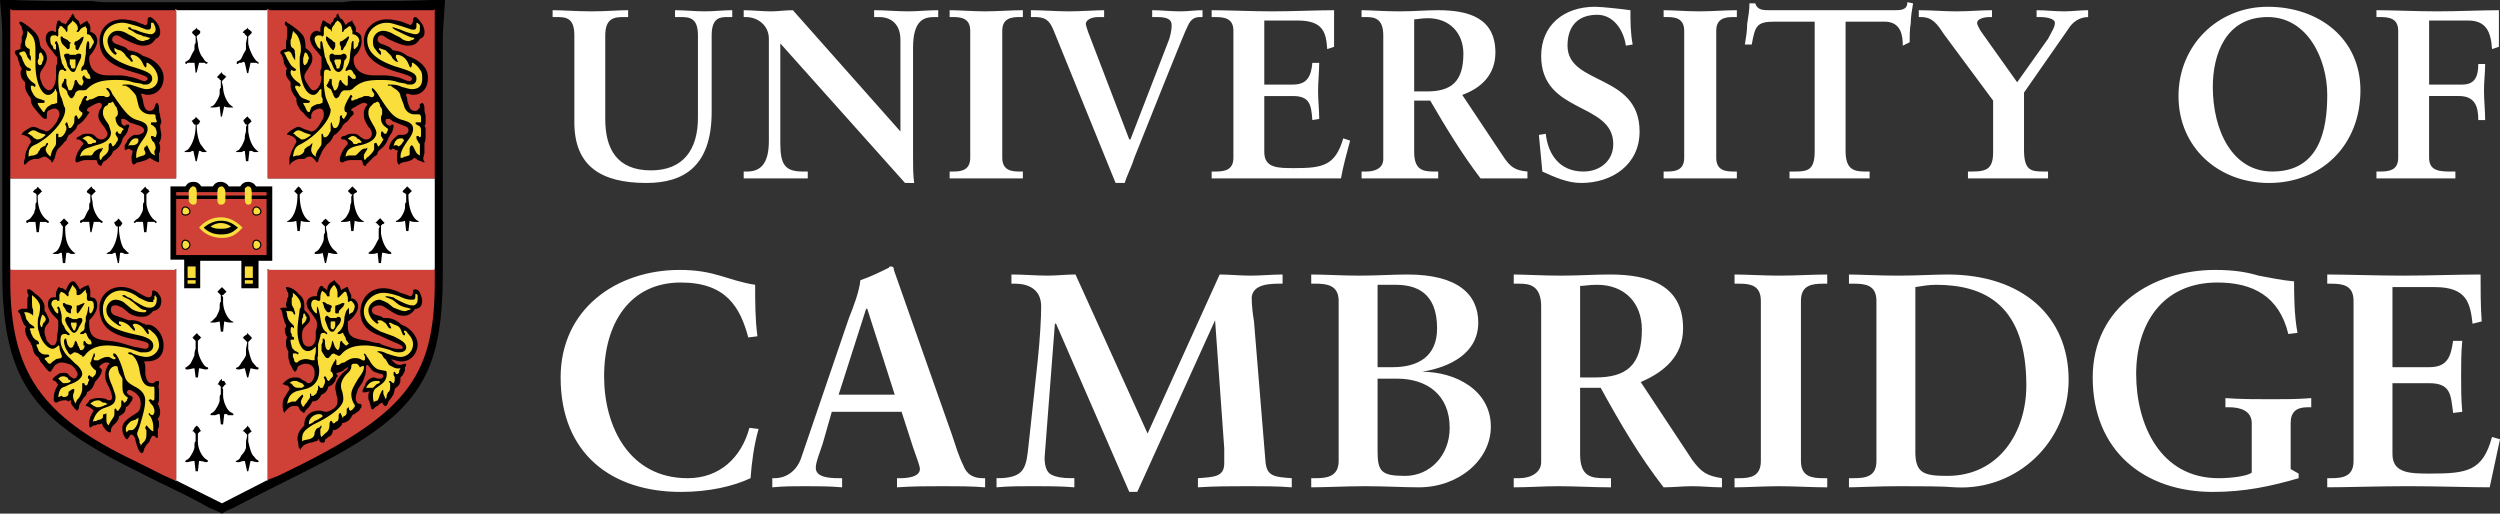 <?xml version="1.0" encoding="UTF-8" standalone="no"?>
<svg
   xmlns:dc="http://purl.org/dc/elements/1.1/"
   xmlns:cc="http://creativecommons.org/ns#"
   xmlns:rdf="http://www.w3.org/1999/02/22-rdf-syntax-ns#"
   xmlns:svg="http://www.w3.org/2000/svg"
   xmlns="http://www.w3.org/2000/svg"
   xmlns:sodipodi="http://sodipodi.sourceforge.net/DTD/sodipodi-0.dtd"
   xmlns:inkscape="http://www.inkscape.org/namespaces/inkscape"
   width="2279.371"
   height="468.277"
   viewBox="0 0 175.745 36.105"
   version="1.1"
   id="svg54"
   sodipodi:docname="cambridge.svg"
   inkscape:version="0.92.4 (5da689c313, 2019-01-14)">
  <rect x="0" y="0" width="175.745" height="36.105" fill="#333333" stroke="none"/>
  <defs
     id="defs58" />
  <sodipodi:namedview
     pagecolor="#ffffff"
     bordercolor="#666666"
     borderopacity="1"
     objecttolerance="10"
     gridtolerance="10"
     guidetolerance="10"
     inkscape:pageopacity="0"
     inkscape:pageshadow="2"
     inkscape:window-width="1280"
     inkscape:window-height="800"
     id="namedview56"
     showgrid="false"
     fit-margin-top="-0.1"
     fit-margin-left="0"
     fit-margin-right="0"
     fit-margin-bottom="0"
     inkscape:zoom="0.0944"
     inkscape:cx="964.89106"
     inkscape:cy="191.79622"
     inkscape:window-x="0"
     inkscape:window-y="0"
     inkscape:window-maximized="0"
     inkscape:current-layer="svg54" />
  <g
     id="g52"
     style="clip-rule:evenodd;fill-rule:evenodd"
     transform="translate(-8.506,-78.328)">
    <path
       d="m 15.743,78.482 h 16.811 l 0.724,-0.081 h 1.77 c 0.804,0 2.091,0 4.021,-0.081 h 0.724 c -0.081,1.448 -0.161,2.011 -0.161,2.815 v 16.328 c 0,7.48 -1.689,10.053 -9.813,14.076 -0.322,0.16 -4.504,2.252 -4.906,2.492 l -0.402,0.162 -0.402,0.24 -0.482,-0.24 -0.402,-0.162 c -1.689,-0.965 -3.378,-1.689 -4.746,-2.412 C 11.079,108 8.667,105.426 8.667,97.463 V 81.136 c 0,-1.367 -0.081,-1.85 -0.161,-2.815 H 9.23 c 1.85,0.081 3.217,0.081 4.021,0.081 h 1.689 z"
       id="path4"
       inkscape:connector-curvature="0" />
    <path
       d="m 24.108,113.711 3.137,-1.607 h 0.081 V 97.223 l 0.08,0.08 H 39.069 V 90.869 H 27.326 V 78.964 l -0.081,0.081 h -6.274 l -0.161,-0.081 0.081,0.161 V 90.869 H 9.228 v 6.434 H 20.81 l 0.081,-0.08 v 14.8 l -0.081,0.081 h 0.081 z"
       id="path6"
       inkscape:connector-curvature="0"
       style="fill:#ffffff" />
    <path
       d="M 9.389,79.045 9.228,78.964 V 90.869 H 20.891 V 78.964 l -0.081,0.081 z m 18.097,0 -0.16,-0.081 V 90.869 H 39.069 V 78.964 l -0.081,0.081 z M 20.81,97.303 H 9.309 l -0.081,-0.08 v 0.805 c 0,6.436 2.171,9.572 8.767,12.709 l 2.091,1.045 0.724,0.322 0.081,0.08 V 97.223 Z m 6.596,0 -0.08,-0.08 v 14.881 l 0.08,-0.08 0.644,-0.242 c 8.929,-4.264 11.02,-6.756 11.02,-13.674 v -0.885 l -0.081,0.08 z"
       id="path8"
       inkscape:connector-curvature="0"
       style="fill:#cf4037" />
    <path
       d="m 11.158,91.432 c 0,0.08 0,0.08 0.081,0.08 0,0.081 0,0.081 0.08,0.081 0,0 0,0.081 0.081,0.081 0,0.081 0,0.081 0.081,0.081 l -0.081,0.08 -0.081,0.081 -0.08,0.081 -0.081,0.081 v 0.08 c 0,0.804 0.241,1.368 0.724,1.689 l 0.08,0.081 -0.08,0.08 -0.161,-0.08 h -0.403 l -0.08,0.724 h -0.161 l -0.08,-0.724 h -0.483 l -0.081,0.08 c -0.08,0 -0.08,-0.08 -0.08,-0.08 v -0.081 l 0.161,-0.08 c 0.161,-0.08 0.241,-0.241 0.402,-0.482 0,-0.161 0.081,-0.241 0.081,-0.322 0,-0.241 0,-0.402 0.08,-0.402 v -0.563 l -0.08,-0.081 -0.161,-0.081 v -0.08 c 0,0 0.081,0 0.081,-0.081 0.161,-0.083 0.161,-0.083 0.241,-0.243 z m 3.78,0 c 0.081,0.161 0.081,0.161 0.242,0.241 0,0.081 0,0.081 0.08,0.081 l -0.08,0.08 -0.08,0.08 -0.081,0.081 -0.081,0.081 v 0.08 l 0.081,0.402 c 0,0.483 0.322,1.126 0.644,1.287 l 0.081,0.081 -0.081,0.08 -0.161,-0.08 H 15.1 l -0.161,0.724 h -0.081 l -0.08,-0.724 h -0.483 l -0.081,0.08 c -0.081,0 -0.081,-0.08 -0.081,-0.08 v -0.081 l 0.161,-0.08 c 0.161,-0.08 0.161,-0.161 0.321,-0.482 0.081,-0.161 0.161,-0.241 0.161,-0.322 0,-0.241 0,-0.402 0.08,-0.402 v -0.482 -0.081 c -0.08,0 -0.08,-0.081 -0.161,-0.081 l -0.081,-0.081 v -0.08 l 0.081,-0.081 0.081,-0.081 0.08,-0.081 c 0.002,0.001 0.002,0.001 0.082,-0.079 z m -1.93,2.252 0.081,0.08 0.081,0.08 0.08,0.081 0.081,0.08 -0.161,0.161 -0.081,0.08 v 0.081 c 0,0.885 0.161,1.368 0.643,1.77 h 0.081 l -0.081,0.081 H 13.491 L 13.33,96.097 h -0.161 l -0.081,0.724 h -0.161 l -0.08,-0.724 h -0.081 l -0.161,0.081 h -0.402 l 0.08,-0.081 0.161,-0.081 c 0.322,-0.241 0.482,-0.964 0.482,-1.688 v -0.081 l -0.08,-0.08 -0.081,-0.161 h -0.081 z m 3.781,0 c 0.161,0.08 0.161,0.16 0.322,0.321 l -0.081,0.161 -0.08,0.08 h -0.081 v 0.081 c 0,0.563 0.161,1.207 0.322,1.448 l 0.241,0.241 0.08,0.081 h 0.081 l -0.081,0.081 h -0.241 l -0.16,-0.081 H 16.95 l -0.081,0.724 h -0.081 l -0.161,-0.724 h -0.081 l -0.161,0.081 h -0.403 l 0.081,-0.081 0.161,-0.081 c 0.322,-0.321 0.563,-0.964 0.563,-1.688 v -0.081 h -0.08 l -0.081,-0.08 -0.081,-0.161 h -0.08 c 0.08,0 0.08,-0.08 0.161,-0.08 0,0 0,-0.081 0.081,-0.081 l 0.08,-0.08 v -0.081 z m 1.93,-2.252 c 0.08,0.161 0.08,0.161 0.241,0.241 0,0.081 0,0.081 0.081,0.081 l -0.081,0.08 -0.081,0.081 -0.081,0.081 v 0.563 c 0,0.483 0.322,1.126 0.644,1.287 l 0.081,0.081 c 0,0 0,0.08 -0.081,0.08 l -0.08,-0.08 H 19.12 18.88 l -0.081,0.724 h -0.161 l -0.081,-0.724 h -0.483 l -0.081,0.08 c -0.081,0 -0.081,-0.08 -0.081,-0.08 l 0.081,-0.081 0.081,-0.08 c 0.161,-0.08 0.241,-0.161 0.402,-0.482 0.081,-0.161 0.081,-0.241 0.081,-0.322 0,-0.241 0,-0.402 0.081,-0.402 v -0.563 l -0.081,-0.081 -0.081,-0.081 c 0,0 -0.08,0 -0.08,-0.08 0,0 0.08,0 0.08,-0.081 0.081,0 0.081,-0.081 0.081,-0.081 0,0 0.081,0 0.081,-0.081 10e-4,0 0.081,0 0.081,-0.08 z m 10.778,0 0.081,0.08 0.081,0.081 c 0,0.081 0.081,0.081 0.081,0.081 0,0.081 0,0.081 0.08,0.081 l -0.08,0.08 -0.081,0.081 -0.081,0.081 v 0.081 c 0,0.804 0.241,1.528 0.644,1.769 0.08,0 0.08,0.081 0.08,0.081 h -0.16 c -0.161,0 -0.322,0 -0.483,-0.081 l -0.081,0.724 h -0.161 l -0.081,-0.724 c -0.161,0.081 -0.402,0.081 -0.483,0.081 h -0.161 c 0,0 0,-0.081 0.081,-0.081 0.402,-0.241 0.644,-0.965 0.644,-1.769 v -0.081 l -0.081,-0.081 -0.081,-0.081 -0.081,-0.08 c 0,0 0.081,0 0.081,-0.081 0,0 0.081,0 0.081,-0.081 l 0.081,-0.081 z m 3.781,0 0.08,0.08 0.081,0.081 0.081,0.081 0.08,0.081 v 0.08 l -0.161,0.081 -0.081,0.081 v 0.081 c 0,0.804 0.241,1.528 0.644,1.769 0.081,0 0.081,0.081 0.081,0.081 h -0.161 c -0.081,0 -0.322,0 -0.483,-0.081 l -0.081,0.724 h -0.161 l -0.081,-0.724 c -0.161,0.081 -0.322,0.081 -0.482,0.081 h -0.161 c 0,-0.081 0.081,-0.081 0.081,-0.081 0.081,-0.08 0.241,-0.16 0.322,-0.321 0.161,-0.241 0.241,-0.482 0.241,-0.644 0,-0.162 0.081,-0.322 0.081,-0.322 v -0.402 l 0.081,-0.161 h -0.081 l -0.241,-0.241 0.081,-0.081 0.08,-0.081 0.081,-0.081 z m -1.85,2.252 v 0.08 c 0.081,0 0.081,0 0.081,0.08 0.08,0 0.08,0 0.08,0.081 0.081,0 0.081,0 0.161,0.08 h -0.081 l -0.081,0.081 -0.08,0.081 -0.081,0.08 v 0.161 l 0.081,0.322 c 0,0.563 0.321,1.126 0.643,1.286 0,0.081 0.081,0.081 0.081,0.162 H 31.99 c -0.081,0 -0.322,-0.081 -0.402,-0.081 l -0.161,0.724 h -0.081 l -0.161,-0.724 c -0.08,0.081 -0.321,0.081 -0.482,0.081 -0.08,0 -0.08,0 -0.08,-0.081 l 0.08,-0.081 c 0.081,0 0.241,-0.16 0.322,-0.321 0.161,-0.242 0.242,-0.483 0.242,-0.563 0,-0.241 0,-0.402 0.08,-0.402 v -0.483 l -0.08,-0.08 -0.081,-0.081 -0.08,-0.081 c 0,-0.08 0.08,-0.08 0.08,-0.08 0.081,-0.161 0.161,-0.161 0.242,-0.241 z m 3.78,0 c 0.081,0 0.081,0 0.081,0.08 0.08,0 0.08,0 0.08,0.08 0,0 0.081,0 0.081,0.081 0,0 0.081,0 0.081,0.08 -0.081,0.081 -0.081,0.081 -0.161,0.081 0,0.081 -0.08,0.081 -0.08,0.081 v 0.563 c 0.08,0.563 0.322,1.126 0.644,1.286 0.08,0.081 0.08,0.081 0.08,0.162 h -0.161 c -0.081,0 -0.322,-0.081 -0.483,-0.081 l -0.08,0.724 h -0.161 l -0.08,-0.724 c -0.161,0.081 -0.322,0.081 -0.483,0.081 -0.081,0 -0.161,0 -0.161,-0.081 0,0 0.08,0 0.08,-0.081 0.081,0 0.241,-0.16 0.322,-0.321 0.161,-0.242 0.241,-0.483 0.321,-0.563 v -0.724 l 0.081,-0.161 -0.081,-0.08 -0.08,-0.081 -0.081,-0.081 h -0.081 l 0.081,-0.08 z m 1.93,-2.252 0.081,0.08 0.08,0.081 0.08,0.081 0.081,0.081 -0.081,0.08 -0.08,0.081 -0.08,0.081 v 0.081 c 0,0.804 0.241,1.528 0.643,1.769 0.081,0 0.081,0.081 0.081,0.081 h -0.162 c -0.161,0 -0.321,0 -0.482,-0.081 l -0.08,0.724 h -0.161 l -0.08,-0.724 c -0.161,0.081 -0.402,0.081 -0.483,0.081 h -0.161 c 0,-0.081 0,-0.081 0.081,-0.081 0.081,-0.08 0.241,-0.16 0.322,-0.321 0.161,-0.241 0.242,-0.482 0.242,-0.644 0,-0.162 0,-0.322 0.08,-0.322 v -0.563 l -0.08,-0.081 -0.161,-0.081 v -0.08 l 0.08,-0.081 0.081,-0.081 0.08,-0.081 z m -14.8,10.295 c 0.081,0.082 0.081,0.162 0.242,0.242 0,0.08 0.081,0.08 0.081,0.08 l -0.081,0.08 -0.081,0.08 -0.081,0.082 v 0.562 c 0,0.322 0.161,0.723 0.322,0.965 0.081,0.16 0.241,0.322 0.322,0.322 0.081,0 0.081,0.08 0.081,0.08 0,0 0,0.08 -0.161,0.08 -0.161,0 -0.321,-0.08 -0.482,-0.08 l -0.081,0.643 h -0.161 l -0.081,-0.643 c -0.161,0 -0.322,0.08 -0.483,0.08 h -0.08 c -0.081,0 -0.081,-0.08 -0.081,-0.08 0,0 0,-0.08 0.081,-0.08 0.08,-0.08 0.241,-0.162 0.322,-0.322 0.161,-0.322 0.241,-0.482 0.241,-0.562 0,-0.242 0.081,-0.402 0.081,-0.402 v -0.562 l -0.081,-0.082 -0.081,-0.08 -0.081,-0.08 c 0.081,0 0.081,0 0.081,-0.08 0.081,0 0.081,-0.08 0.081,-0.08 0,0 0.081,0 0.081,-0.08 0,-0.001 0.08,-0.001 0.08,-0.083 z m 3.54,0 c 0.08,0.082 0.161,0.162 0.241,0.242 l 0.081,0.08 v 0.08 l -0.081,0.08 -0.081,0.082 -0.081,0.08 v 0.482 c 0.081,0.322 0.161,0.723 0.322,0.965 0.161,0.16 0.241,0.322 0.322,0.322 0.081,0 0.081,0.08 0.081,0.08 0,0 0,0.08 -0.081,0.08 -0.161,0 -0.402,-0.08 -0.482,-0.08 l -0.161,0.643 h -0.08 l -0.161,-0.643 c -0.081,0 -0.322,0.08 -0.402,0.08 h -0.08 c -0.081,0 -0.161,-0.08 -0.161,-0.08 0,0 0.081,-0.08 0.161,-0.08 0.08,-0.08 0.161,-0.162 0.241,-0.322 0.241,-0.322 0.322,-0.482 0.322,-0.562 v -0.402 l 0.081,-0.402 v -0.08 l -0.081,-0.08 -0.161,-0.162 -0.08,-0.08 c 0.08,0 0.08,0 0.08,-0.08 0.081,0 0.081,-0.08 0.161,-0.08 l 0.081,-0.08 z m -1.77,3.218 v 0.16 h 0.161 l 0.08,0.16 0.081,0.082 h -0.081 l -0.08,0.08 c 0,0 0,0.08 -0.08,0.08 0,0 0,0.08 -0.081,0.08 l 0.081,0.08 v 0.402 c 0,0.562 0.321,1.207 0.643,1.287 l 0.081,0.08 v 0.08 H 24.51 c 0,-0.08 -0.08,-0.08 -0.161,-0.08 h -0.08 l -0.08,0.725 h -0.161 l -0.081,-0.725 h -0.081 l -0.241,0.08 h -0.242 c -0.08,0 -0.08,0 -0.08,-0.08 l 0.08,-0.08 c 0.081,0 0.241,-0.16 0.322,-0.322 0.161,-0.24 0.241,-0.482 0.241,-0.562 0,-0.242 0,-0.402 0.081,-0.402 v -0.562 l -0.081,-0.08 -0.081,-0.08 h -0.08 l 0.08,-0.082 0.081,-0.16 0.081,-0.08 z m -1.77,3.297 0.081,0.08 0.081,0.082 0.081,0.16 0.081,0.08 H 22.58 l -0.081,0.08 -0.081,0.08 v 0.564 c 0,0.562 0.322,1.125 0.644,1.287 l 0.081,0.08 -0.081,0.08 h -0.081 c -0.08,0 -0.241,-0.08 -0.482,-0.08 l -0.081,0.723 h -0.161 l -0.081,-0.723 c -0.241,0 -0.402,0.08 -0.483,0.08 -0.161,0 -0.161,0 -0.161,-0.08 l 0.081,-0.08 c 0.08,0 0.241,-0.162 0.322,-0.322 0.161,-0.242 0.241,-0.482 0.241,-0.564 0,-0.24 0,-0.4 0.081,-0.4 v -0.564 c -0.081,0 -0.081,-0.08 -0.081,-0.08 l -0.081,-0.08 h -0.081 l 0.081,-0.08 0.081,-0.16 0.081,-0.082 z m 3.54,0 0.08,0.08 0.081,0.082 0.081,0.16 0.081,0.08 -0.081,0.08 c -0.081,0 -0.081,0.08 -0.081,0.08 -0.081,0 -0.081,0.082 -0.081,0.082 v 0.482 c 0.081,0.32 0.161,0.723 0.322,0.965 0.161,0.16 0.241,0.322 0.322,0.322 l 0.081,0.08 c 0,0.08 0,0.08 -0.081,0.08 -0.161,0 -0.322,-0.08 -0.482,-0.08 l -0.161,0.723 h -0.08 l -0.161,-0.723 c -0.241,0 -0.322,0.08 -0.402,0.08 h -0.08 c -0.081,0 -0.161,0 -0.161,-0.08 0,0 0.081,0 0.161,-0.08 0.08,0 0.161,-0.162 0.241,-0.322 0.241,-0.242 0.322,-0.482 0.322,-0.564 v -0.4 l 0.081,-0.402 v -0.08 l -0.081,-0.082 -0.081,-0.08 -0.081,-0.08 h -0.08 l 0.08,-0.08 0.161,-0.16 0.081,-0.082 v -0.081 z m -1.77,-9.732 0.081,0.08 0.08,0.08 0.08,0.082 0.081,0.08 -0.081,0.08 -0.08,0.08 -0.08,0.08 h -0.081 l 0.081,0.162 v 0.32 c 0,0.564 0.321,1.207 0.643,1.369 0,0 0.081,0 0.081,0.08 h -0.161 c -0.08,0 -0.241,0 -0.482,-0.08 l -0.08,0.723 h -0.161 l -0.081,-0.723 c -0.241,0.08 -0.402,0.08 -0.482,0.08 h -0.161 c 0,-0.08 0,-0.08 0.08,-0.08 l 0.322,-0.322 c 0.161,-0.322 0.241,-0.482 0.241,-0.645 0,-0.16 0,-0.402 0.081,-0.402 v -0.482 l -0.081,-0.08 -0.081,-0.08 -0.08,-0.08 0.08,-0.08 0.081,-0.082 0.081,-0.08 z m -1.77,-18.259 v 0.08 l 0.081,0.081 c 0.081,0 0.081,0.081 0.161,0.081 v 0.161 l -0.08,0.08 -0.081,0.08 c 0,0 -0.081,0 -0.081,0.081 v 0.081 l 0.081,0.402 c 0,0.322 0.161,0.804 0.322,0.965 l 0.161,0.241 0.08,0.081 0.161,0.08 -0.161,0.081 -0.08,-0.081 H 22.5 l -0.161,0.644 -0.08,0.08 -0.081,-0.724 h -0.483 l -0.08,0.081 c -0.081,0 -0.081,-0.081 -0.081,-0.081 v -0.08 c 0,0 0.081,0 0.161,-0.081 0.161,-0.081 0.161,-0.161 0.322,-0.483 0.081,-0.161 0.161,-0.241 0.161,-0.322 0,-0.241 0,-0.402 0.081,-0.402 v -0.483 l -0.081,-0.081 -0.081,-0.08 -0.081,-0.081 v -0.081 l 0.081,-0.08 c 0.081,-0.079 0.161,-0.079 0.241,-0.24 z m 3.54,0 c 0.08,0.161 0.161,0.161 0.241,0.241 l 0.081,0.08 v 0.081 l -0.081,0.081 -0.081,0.08 -0.081,0.081 v 0.483 c 0.081,0.482 0.402,1.126 0.644,1.287 0.081,0 0.081,0.08 0.081,0.08 v 0.081 l -0.161,-0.081 h -0.403 l -0.161,0.724 h -0.08 l -0.161,-0.724 -0.081,-0.08 -0.161,0.08 h -0.161 l -0.08,0.081 h -0.081 v -0.081 -0.08 l 0.161,-0.081 c 0.161,-0.081 0.161,-0.161 0.322,-0.483 0.081,-0.161 0.161,-0.241 0.161,-0.322 v -0.402 l 0.081,-0.402 v -0.081 l -0.081,-0.081 -0.081,-0.08 c 0,-0.081 -0.081,-0.081 -0.081,-0.081 l -0.08,-0.081 c 0.08,0 0.08,0 0.08,-0.08 0.081,0 0.081,-0.081 0.161,-0.081 l 0.081,-0.081 c 0.002,0.003 0.002,0.003 0.002,-0.078 z m -1.77,3.137 v 0.08 l 0.081,0.081 c 0.08,0.08 0.08,0.08 0.16,0.08 0,0.08 0,0.08 0.081,0.08 l -0.081,0.081 -0.08,0.08 -0.08,0.081 -0.081,0.081 v 0.08 l 0.081,0.322 c 0,0.563 0.321,1.207 0.643,1.368 l 0.081,0.081 h -0.242 c -0.081,0 -0.322,0 -0.402,-0.081 l -0.161,0.724 h -0.08 l -0.081,-0.724 c -0.161,0.081 -0.402,0.081 -0.563,0.081 h -0.08 c 0,0 0,-0.081 0.08,-0.081 0.081,0 0.241,-0.161 0.322,-0.322 0.161,-0.241 0.241,-0.483 0.241,-0.563 0,-0.241 0,-0.402 0.081,-0.402 v -0.482 c 0,-0.081 0,-0.081 -0.081,-0.081 v -0.081 l -0.161,-0.08 V 83.71 l 0.08,-0.08 0.081,-0.08 0.081,-0.081 z m -1.85,3.137 0.08,0.081 0.081,0.08 0.081,0.08 0.081,0.081 -0.081,0.16 -0.081,0.081 h -0.081 v 0.08 c 0,0.563 0.161,1.207 0.322,1.368 l 0.241,0.322 0.08,0.08 h 0.081 l -0.081,0.081 H 22.74 L 22.579,88.938 H 22.5 l -0.161,0.724 h -0.08 l -0.161,-0.724 h -0.081 l -0.161,0.081 h -0.403 l 0.081,-0.081 0.161,-0.08 c 0.322,-0.322 0.563,-0.965 0.563,-1.689 v -0.08 h -0.081 l -0.081,-0.081 c 0,-0.08 -0.081,-0.08 -0.081,-0.16 h -0.08 c 0.08,0 0.08,-0.081 0.161,-0.081 0,0 0,-0.08 0.081,-0.08 l 0.081,-0.08 z m 3.62,0 c 0.08,0 0.08,0.081 0.08,0.081 0.081,0 0.081,0.08 0.081,0.08 0,0 0.081,0 0.081,0.08 l 0.081,0.081 -0.161,0.16 -0.081,0.081 v 0.483 c 0.081,0.563 0.242,1.045 0.644,1.367 h 0.081 l -0.081,0.081 H 26.36 L 26.2,88.938 h -0.161 l -0.081,0.724 h -0.161 l -0.081,-0.724 c -0.161,0 -0.161,0.081 -0.241,0.081 h -0.403 l 0.081,-0.081 0.161,-0.08 c 0.081,-0.161 0.161,-0.161 0.322,-0.563 0.081,-0.161 0.081,-0.241 0.081,-0.322 0,-0.161 0.081,-0.402 0.081,-0.402 v -0.322 l 0.081,-0.161 h -0.081 l -0.081,-0.081 -0.081,-0.16 h -0.08 c 0.08,0 0.08,-0.081 0.08,-0.081 z m -7.481,-1.608 0.08,0.161 c 0,0.081 0.081,0.241 0.081,0.322 0.081,0.563 0.241,0.724 0.483,0.724 0.161,0 0.322,-0.161 0.322,-0.241 l 0.08,-0.242 0.081,-0.08 c 0.081,0 0.161,0.161 0.161,0.402 0,0.08 0,0.241 0.08,0.482 0,0.161 0.081,0.321 0.081,0.402 0,0.16 -0.081,0.241 -0.081,0.321 0,0.241 0.081,0.482 0.081,0.644 0,0.241 -0.081,0.482 -0.161,0.563 0.08,0.161 0.08,0.241 0.08,0.402 0,0.081 0,0.241 -0.08,0.322 v 0.643 L 19.443,89.661 19.282,89.58 c -0.081,-0.08 -0.161,-0.08 -0.241,-0.161 -0.242,0.161 -0.242,0.161 -0.805,0.322 -0.081,0 -0.161,0 -0.161,0.08 -0.081,0 -0.161,0.081 -0.161,0.081 -0.08,0 -0.161,-0.161 -0.161,-0.483 0,-0.161 0.081,-0.402 0.081,-0.482 -0.161,-0.08 -0.241,-0.161 -0.322,-0.161 0,0 -0.08,0.081 -0.16,0.081 h -0.081 v -0.081 -0.241 l 0.161,-0.242 c 0,-0.08 0.08,-0.161 0.241,-0.322 0.081,-0.08 0.161,-0.08 0.241,-0.161 h 0.322 c 0.241,-0.081 0.402,-0.161 0.402,-0.322 0,-0.161 -0.161,-0.241 -0.322,-0.322 l -0.482,-0.161 c -0.081,0 -0.241,-0.08 -0.322,-0.16 -0.241,-0.161 -0.321,-0.161 -0.401,-0.161 -0.081,0 -0.081,0 -0.081,0.161 0,0.16 0.081,0.321 0.241,0.321 0.081,0 0.081,0 0.081,-0.08 h 0.16 c 0,0 0.081,0 0.081,0.08 l -0.081,0.241 c 0,0.081 -0.08,0.322 -0.321,0.563 l -0.08,0.161 c -0.081,0.322 -0.242,0.563 -0.483,0.724 -0.081,0.08 -0.161,0.08 -0.161,0.08 0,0 0,0.081 -0.081,0.161 0,0.08 -0.081,0.161 -0.161,0.241 l -0.241,0.241 c -0.161,0.081 -0.241,0.161 -0.241,0.161 L 15.662,89.9 c 0,0.081 -0.081,0.081 -0.081,0.081 -0.081,0 -0.161,-0.081 -0.241,-0.241 0,-0.161 -0.081,-0.161 -0.161,-0.161 h -0.643 c -0.161,0 -0.402,0.081 -0.563,0.161 h -0.08 c 0,0 -0.08,0 -0.08,-0.081 v -0.081 c 0,-0.161 0.08,-0.482 0.321,-0.804 0.081,-0.161 0.081,-0.161 0.241,-0.322 A 0.63,0.63 0 0 0 14.054,88.13 h -0.161 v -0.081 c 0,-0.081 0.08,-0.081 0.241,-0.161 0.161,-0.161 0.402,-0.161 0.482,-0.161 0.241,0 0.402,0 0.563,0.161 0.241,0.241 0.321,0.241 0.482,0.241 0.161,0 0.402,-0.161 0.402,-0.402 0,-0.081 -0.081,-0.241 -0.241,-0.482 -0.322,-0.402 -0.402,-0.563 -0.402,-0.804 0,-0.161 0.08,-0.402 0.161,-0.482 l 0.081,-0.161 v -0.081 c 0,-0.081 -0.081,-0.161 -0.161,-0.161 -0.161,0 -0.482,0.161 -0.724,0.322 -0.081,0 -0.161,0.161 -0.161,0.161 v 0.081 l 0.161,0.081 v 0.08 l -0.081,0.081 -0.161,0.242 c -0.081,0.08 -0.241,0.321 -0.402,0.401 -0.08,0.081 -0.08,0.081 -0.161,0.081 0,0 0,0.08 -0.08,0.161 0,0.161 -0.241,0.322 -0.402,0.482 -0.08,0.081 -0.161,0.081 -0.161,0.081 0,0 0,0.081 -0.081,0.161 0,0.081 -0.08,0.161 -0.08,0.242 -0.161,0.08 -0.242,0.241 -0.242,0.241 l -0.322,0.322 c -0.08,0.081 -0.161,0.241 -0.241,0.643 l -0.161,0.322 c -0.081,0 -0.081,0 -0.081,-0.081 -0.241,-0.242 -0.402,-0.322 -0.482,-0.322 h -0.081 c -0.081,0.08 -0.242,0.08 -0.322,0.161 h -0.322 c -0.322,0.08 -0.402,0.161 -0.563,0.321 l -0.08,0.081 c -0.081,0 -0.081,-0.081 -0.081,-0.081 v -0.161 l 0.081,-0.242 c 0,-0.241 0.08,-0.482 0.16,-0.643 l 0.161,-0.322 c 0.081,-0.081 0.081,-0.081 0.081,-0.161 0,-0.241 -0.242,-0.402 -0.563,-0.482 h -0.081 c 0,-0.081 0.081,-0.161 0.161,-0.241 0.241,-0.161 0.483,-0.322 0.644,-0.322 0.161,0 0.322,0.081 0.482,0.161 l 0.242,0.081 c 0.081,0 0.161,0.081 0.161,0.081 0.241,0 0.483,-0.241 0.805,-0.724 0.08,-0.241 0.161,-0.322 0.161,-0.483 0,-0.241 -0.161,-0.402 -0.322,-0.402 -0.161,0 -0.322,0.08 -0.482,0.161 C 11.8,86.202 11.8,86.362 11.8,86.443 v 0.161 c 0,0.08 -0.081,0.08 -0.081,0.08 -0.161,0 -0.241,-0.08 -0.644,-0.563 -0.321,-0.402 -0.402,-0.483 -0.402,-0.885 -0.322,-0.402 -0.402,-0.644 -0.402,-0.885 V 84.11 c -0.242,-0.241 -0.322,-0.402 -0.322,-0.724 0,-0.08 0.081,-0.08 0.081,-0.241 C 9.949,82.984 9.869,82.904 9.869,82.743 L 9.788,82.582 A 0.615,0.615 0 0 0 9.627,82.18 C 9.55,82.101 9.55,82.021 9.55,82.021 9.55,81.86 9.631,81.86 9.952,81.779 v -0.241 c 0,-0.08 0,-0.081 0.081,-0.241 v -0.402 c 0.081,-0.081 0.081,-0.241 0.081,-0.322 0,0 0,-0.08 -0.081,-0.321 0,-0.081 -0.081,-0.161 -0.081,-0.161 -0.08,-0.08 -0.08,-0.161 -0.08,-0.161 0,-0.08 0,-0.08 0.08,-0.08 0.081,0 0.322,0.161 0.644,0.402 0.563,0.482 0.644,0.643 0.724,1.206 0,0.081 0.081,0.161 0.081,0.242 a 0.843,0.843 0 0 1 0.402,0.724 c 0,0.161 -0.081,0.402 -0.241,0.644 l -0.161,0.242 c -0.081,0.16 -0.081,0.241 -0.081,0.401 0,0.161 0.081,0.322 0.161,0.563 0.161,0.241 0.322,0.402 0.482,0.402 0.242,0 0.483,-0.483 0.483,-0.966 v -0.321 -0.322 c 0,-0.161 0.081,-0.241 0.081,-0.241 v -0.402 c 0,-0.08 -0.081,-0.161 -0.161,-0.241 l -0.161,-0.241 c -0.322,-0.322 -0.483,-0.644 -0.483,-0.885 0,-0.322 0.161,-0.563 0.483,-0.563 0.08,0 0.08,0.08 0.241,0.08 v -0.08 c 0,-0.402 0.081,-0.724 0.161,-0.724 h 0.081 l 0.161,0.16 0.241,0.081 v 0.08 c 0,-0.08 0.081,-0.08 0.161,-0.241 0,-0.08 0.081,-0.08 0.161,-0.241 0,-0.081 0.08,-0.081 0.08,-0.081 0,-0.081 0,-0.081 0.081,-0.161 0,0 0,-0.081 0.081,-0.081 0,0 0,0.081 0.08,0.161 0,0.081 0,0.081 0.161,0.241 0.08,0.081 0.161,0.081 0.161,0.161 0,0 0,0.08 0.08,0.161 v 0.08 c 0.081,-0.08 0.161,-0.08 0.241,-0.161 l 0.161,-0.08 0.08,-0.08 c 0,0 0,0.08 0.081,0.08 0,0.08 0,0.08 0.081,0.161 0.08,0.16 0.08,0.241 0.08,0.321 v 0.241 c 0.322,0.081 0.483,0.322 0.483,0.644 0,0.241 -0.161,0.563 -0.402,0.885 -0.161,0.161 -0.161,0.242 -0.161,0.322 0,0.804 0.482,1.207 1.368,1.207 h 0.724 c 0.402,0 0.643,0.08 1.045,0.161 0.483,0.161 0.644,0.241 0.724,0.241 0.08,0 0.161,0 0.161,-0.081 0.081,0 0.081,0 0.081,-0.081 0,-0.161 -0.241,-0.241 -1.045,-0.482 -1.689,-0.482 -2.333,-1.126 -2.333,-2.172 0,-0.885 0.644,-1.528 1.609,-1.528 0.241,0 0.724,0.081 0.965,0.161 l 0.402,0.161 c 0.081,0 0.161,0.08 0.242,0.08 0.161,0 0.161,-0.161 0.161,-0.402 0,-0.08 0.081,-0.161 0.161,-0.161 0.08,0 0.322,0.161 0.482,0.402 0.161,0.161 0.241,0.483 0.241,0.644 0,0.241 -0.08,0.402 -0.322,0.483 -0.241,0.402 -0.563,0.482 -0.885,0.482 -0.322,0 -0.724,-0.161 -1.367,-0.482 -0.241,-0.161 -0.402,-0.242 -0.482,-0.242 -0.241,0 -0.322,0.161 -0.322,0.322 0,0.08 0.081,0.241 0.402,0.321 0.402,0.161 0.563,0.161 0.724,0.402 0.483,0.081 0.724,0.161 1.046,0.402 0.885,0.241 1.448,0.885 1.448,1.528 0,0.724 -0.483,1.206 -1.126,1.206 -0.165,0.002 -0.245,-0.078 -0.487,-0.078 z m 18.661,0 v 0.161 c 0.08,0.081 0.08,0.241 0.08,0.322 0.161,0.563 0.241,0.724 0.563,0.724 0.161,0 0.241,-0.161 0.321,-0.241 V 85.64 c 0.081,0 0.081,-0.08 0.161,-0.08 0.08,0 0.161,0.161 0.161,0.402 0,0.08 0,0.241 0.081,0.482 v 0.482 c 0,0.08 0,0.161 -0.081,0.241 l 0.081,0.161 v 0.321 c 0,0.483 0,0.563 -0.081,0.724 v 0.724 l -0.08,0.321 v 0.161 c 0.08,0.081 0.08,0.081 0.08,0.161 h -0.08 l -0.161,-0.081 -0.241,-0.081 c -0.081,-0.08 -0.081,-0.08 -0.241,-0.161 -0.161,0.161 -0.161,0.161 -0.402,0.242 -0.322,0.081 -0.483,0.081 -0.563,0.161 l -0.08,0.081 c -0.081,0 -0.161,-0.161 -0.161,-0.402 0,-0.322 0,-0.483 0.081,-0.563 -0.241,-0.08 -0.322,-0.161 -0.402,-0.161 l -0.081,0.081 h -0.08 l -0.081,-0.081 c 0,-0.161 0.081,-0.322 0.161,-0.483 0.161,-0.241 0.402,-0.402 0.483,-0.482 h 0.402 c 0.241,-0.081 0.322,-0.161 0.322,-0.322 0,-0.161 -0.081,-0.241 -0.322,-0.322 l -0.402,-0.161 c -0.161,-0.08 -0.241,-0.08 -0.402,-0.16 -0.081,-0.081 -0.161,-0.161 -0.241,-0.161 h -0.081 c -0.081,0 -0.161,0 -0.161,0.161 0,0.16 0.161,0.321 0.322,0.321 0,0 0.08,0 0.08,-0.08 h 0.081 c 0.081,0 0.081,0.08 0.081,0.08 0,0.161 -0.081,0.482 -0.241,0.644 l -0.081,0.161 -0.081,0.161 a 1.63,1.63 0 0 1 -0.563,0.724 l -0.081,0.08 c 0,0 -0.08,0.081 -0.08,0.161 0,0.08 -0.081,0.161 -0.241,0.241 l -0.242,0.241 -0.161,0.161 -0.161,0.161 c 0,0.081 0,0.081 -0.08,0.081 -0.081,0 -0.161,-0.081 -0.161,-0.241 -0.08,-0.161 -0.08,-0.161 -0.161,-0.161 h -0.643 c -0.241,0 -0.482,0.081 -0.563,0.161 h -0.161 c 0,0 -0.08,-0.081 -0.08,-0.161 0,-0.322 0.241,-0.804 0.563,-1.126 0,-0.161 -0.081,-0.241 -0.241,-0.322 h -0.161 l -0.081,-0.081 c 0,-0.081 0.081,-0.161 0.242,-0.161 0.322,-0.161 0.402,-0.161 0.563,-0.161 0.161,0 0.321,0 0.482,0.161 0.322,0.241 0.402,0.241 0.482,0.241 0.241,0 0.402,-0.161 0.402,-0.402 0,-0.081 0,-0.241 -0.241,-0.482 -0.241,-0.402 -0.322,-0.563 -0.322,-0.885 0,-0.161 0,-0.322 0.161,-0.563 l 0.081,-0.081 c 0,-0.081 -0.081,-0.161 -0.241,-0.161 -0.081,0 -0.242,0.08 -0.402,0.161 -0.242,0.161 -0.483,0.242 -0.483,0.322 0,0.081 0.081,0.081 0.081,0.081 l 0.08,0.081 v 0.161 l -0.241,0.242 a 0.965,0.965 0 0 1 -0.402,0.401 c 0,0.081 -0.081,0.081 -0.081,0.081 l -0.081,0.161 c -0.081,0.161 -0.241,0.322 -0.402,0.482 -0.08,0.081 -0.161,0.081 -0.161,0.081 0,0.081 -0.081,0.081 -0.081,0.161 -0.081,0.161 -0.241,0.402 -0.402,0.483 l -0.241,0.322 c -0.081,0.081 -0.161,0.322 -0.322,0.643 -0.08,0.242 -0.08,0.322 -0.161,0.322 l -0.081,-0.081 c -0.161,-0.242 -0.321,-0.322 -0.402,-0.322 h -0.16 c -0.081,0.08 -0.161,0.08 -0.242,0.161 h -0.402 c -0.241,0.08 -0.402,0.161 -0.563,0.321 0,0.081 0,0.081 -0.081,0.081 V 89.66 89.418 c 0.081,-0.241 0.161,-0.482 0.242,-0.643 l 0.161,-0.322 c 0,0 0.081,-0.081 0.081,-0.161 0,-0.241 -0.241,-0.402 -0.563,-0.482 -0.081,0 -0.081,0 -0.081,-0.081 l 0.161,-0.161 c 0.242,-0.161 0.483,-0.322 0.644,-0.322 0.081,0 0.242,0.081 0.402,0.161 l 0.242,0.081 c 0.08,0 0.16,0.081 0.241,0.081 0.241,0 0.482,-0.241 0.724,-0.724 0.161,-0.241 0.161,-0.322 0.161,-0.483 0,-0.241 -0.081,-0.402 -0.322,-0.402 -0.08,0 -0.241,0.08 -0.402,0.161 -0.081,0.081 -0.161,0.241 -0.161,0.322 v 0.161 c 0,0.08 0,0.08 -0.081,0.08 -0.08,0 -0.16,-0.08 -0.321,-0.241 C 29.9,86.362 29.82,86.202 29.659,86.121 29.418,85.719 29.337,85.638 29.337,85.236 29.015,84.834 28.935,84.592 28.935,84.351 V 84.11 c -0.241,-0.321 -0.322,-0.402 -0.322,-0.644 0,-0.16 0,-0.241 0.081,-0.321 -0.161,-0.161 -0.161,-0.241 -0.241,-0.402 v -0.161 c -0.081,-0.161 -0.081,-0.322 -0.161,-0.402 -0.08,-0.081 -0.08,-0.161 -0.08,-0.161 0,-0.081 0.08,-0.161 0.321,-0.242 h 0.081 v -0.241 -0.241 l 0.081,-0.402 V 80.571 80.25 c -0.081,-0.081 -0.081,-0.161 -0.161,-0.161 v -0.161 c 0,0 0,-0.08 0.081,-0.08 0,0 0.081,0 0.081,0.08 0.322,0.161 0.724,0.483 0.965,0.724 0.241,0.241 0.322,0.483 0.322,1.046 0.321,0.241 0.482,0.402 0.482,0.724 0,0.242 -0.08,0.402 -0.241,0.644 -0.08,0.161 -0.161,0.242 -0.161,0.242 -0.08,0.16 -0.161,0.241 -0.161,0.401 0,0.161 0.081,0.322 0.242,0.563 0.16,0.241 0.241,0.402 0.402,0.402 0.322,0 0.563,-0.483 0.563,-0.966 l -0.081,-0.08 v -0.321 l 0.081,-0.242 v -0.643 c 0,-0.08 0,-0.08 -0.322,-0.482 -0.322,-0.322 -0.483,-0.644 -0.483,-0.885 0,-0.322 0.242,-0.563 0.483,-0.563 0.081,0 0.161,0.08 0.241,0.08 V 80.25 l 0.081,-0.241 c 0.08,-0.241 0.08,-0.241 0.161,-0.241 l 0.241,0.16 0.161,0.081 0.081,0.08 c 0,-0.08 0,-0.161 0.161,-0.241 0,-0.08 0.081,-0.161 0.081,-0.241 l 0.161,-0.081 v -0.161 c 0.081,0 0.081,-0.081 0.081,-0.081 0.081,0 0.081,0.081 0.081,0.161 0.081,0.081 0.081,0.081 0.081,0.161 l 0.161,0.08 c 0.081,0.081 0.161,0.241 0.241,0.402 l 0.161,-0.161 0.161,-0.08 c 0.081,0 0.081,-0.08 0.161,-0.08 v 0.08 c 0,0.08 0.08,0.08 0.08,0.161 0.161,0.241 0.161,0.241 0.161,0.402 v 0.161 c 0.321,0.081 0.402,0.241 0.402,0.644 0,0.241 -0.081,0.563 -0.322,0.885 -0.161,0.161 -0.241,0.242 -0.241,0.402 0,0.724 0.563,1.126 1.448,1.126 h 0.643 c 0.483,0 0.724,0.08 1.126,0.161 0.402,0.161 0.562,0.241 0.724,0.241 0.08,0 0.161,-0.081 0.161,-0.161 0,-0.161 -0.241,-0.241 -1.046,-0.482 -1.608,-0.482 -2.333,-1.126 -2.333,-2.172 0,-0.885 0.724,-1.528 1.608,-1.528 0.322,0 0.724,0.081 1.046,0.161 l 0.402,0.161 c 0.081,0 0.161,0.08 0.161,0.08 0.161,0 0.241,-0.161 0.241,-0.402 0,-0.08 0.081,-0.161 0.161,-0.161 0.08,0 0.241,0.161 0.402,0.402 0.161,0.161 0.241,0.483 0.241,0.644 0,0.241 -0.08,0.402 -0.322,0.483 -0.241,0.402 -0.482,0.482 -0.885,0.482 -0.241,0 -0.724,-0.161 -1.367,-0.482 -0.241,-0.161 -0.322,-0.242 -0.482,-0.242 -0.161,0 -0.241,0.161 -0.241,0.322 0,0.08 0.08,0.241 0.402,0.321 0.402,0.161 0.563,0.242 0.644,0.402 0.563,0.081 0.724,0.161 1.045,0.402 0.965,0.322 1.448,0.885 1.448,1.528 0,0.724 -0.402,1.206 -1.046,1.206 -0.166,0.003 -0.246,-0.077 -0.487,-0.077 z m -18.419,18.821 c 0.081,0.24 0.081,0.322 0.081,0.482 v 0.402 c 0.08,0.402 0.161,0.643 0.482,0.643 0.081,0 0.161,0 0.161,-0.08 l 0.161,-0.08 c 0.081,0 0.161,0 0.161,0.08 v 0.162 c -0.081,0.08 0,0.24 0,0.482 v 0.4 c 0,0.242 0,0.322 -0.081,0.484 0.081,0.16 0.161,0.4 0.161,0.562 0,0.24 -0.08,0.402 -0.161,0.482 0.081,0.242 0.081,0.242 0.081,0.402 0,0.08 0,0.242 -0.081,0.322 v 0.562 c 0,0 0,0.08 -0.081,0.08 l -0.081,-0.08 c -0.08,-0.08 -0.161,-0.08 -0.161,-0.08 -0.081,0 -0.081,0 -0.241,0.32 0,0.082 -0.081,0.162 -0.242,0.322 -0.08,0.16 -0.161,0.242 -0.161,0.322 0,0.08 -0.081,0.16 -0.081,0.24 h -0.081 c -0.161,0 -0.322,-0.32 -0.482,-1.045 -0.081,-0.16 -0.161,-0.24 -0.241,-0.24 -0.08,0 -0.161,0.08 -0.161,0.16 l -0.081,0.08 c 0,0.08 0,0.08 -0.08,0.08 -0.08,0 -0.161,-0.16 -0.241,-0.32 -0.08,-0.162 -0.08,-0.322 -0.08,-0.482 0,-0.322 0.241,-0.564 0.884,-0.967 0.322,-0.16 0.402,-0.402 0.402,-0.723 0,-0.322 -0.081,-0.484 -0.322,-0.725 -0.241,-0.16 -0.322,-0.242 -0.482,-0.242 -0.081,0 -0.161,0.082 -0.161,0.162 0,0.08 0.08,0.16 0.241,0.24 0.081,0 0.161,0.08 0.161,0.162 0,0 0,0.16 -0.161,0.32 a 0.623,0.623 0 0 1 -0.321,0.322 c 0,0.322 -0.161,0.482 -0.483,0.645 0,0.24 -0.081,0.24 -0.161,0.402 l -0.241,0.24 c -0.081,0.08 -0.161,0.242 -0.161,0.322 0,0.16 0,0.16 -0.081,0.16 -0.08,0 -0.241,-0.08 -0.402,-0.32 -0.081,-0.082 -0.081,-0.162 -0.161,-0.322 -0.081,0.08 -0.081,0.08 -0.322,0.08 -0.081,0.08 -0.161,0.08 -0.241,0.08 -0.161,0.08 -0.242,0.162 -0.242,0.162 0,0 -0.08,-0.082 -0.08,-0.162 v -0.16 c 0,-0.322 0.161,-0.645 0.322,-0.885 -0.161,-0.162 -0.322,-0.242 -0.483,-0.322 h -0.08 c 0,0 0,-0.08 0.08,-0.16 0.081,-0.082 0.161,-0.162 0.161,-0.242 0.161,-0.08 0.402,-0.16 0.644,-0.16 0.08,0 0.322,0 0.563,0.08 0.081,0.08 0.161,0.08 0.241,0.08 0.081,0 0.161,-0.08 0.161,-0.16 0,-0.242 -0.081,-0.482 -0.322,-0.965 -0.161,-0.322 -0.161,-0.484 -0.161,-0.645 0,-0.322 0.161,-0.725 0.322,-0.805 -0.08,-0.08 -0.161,-0.08 -0.241,-0.08 -0.08,0 -0.161,0 -0.241,0.08 -0.161,0.08 -0.242,0.162 -0.242,0.242 0,0 0,0.08 0.081,0.08 0.081,0.08 0.081,0.08 0.081,0.16 0,0.242 -0.241,0.564 -0.482,0.805 -0.081,0.322 -0.242,0.562 -0.563,0.725 0,0.16 -0.08,0.24 -0.241,0.402 -0.241,0.402 -0.321,0.482 -0.321,0.723 -0.081,0.08 -0.081,0.162 -0.081,0.162 -0.08,0 -0.16,-0.082 -0.241,-0.162 -0.08,-0.16 -0.161,-0.16 -0.161,-0.24 -0.081,-0.08 -0.081,-0.08 -0.081,-0.322 -0.08,0 -0.161,0.08 -0.161,0.08 l -0.161,-0.08 h -0.081 c -0.241,0 -0.483,0.08 -0.563,0.16 h -0.081 c -0.081,0 -0.161,-0.08 -0.161,-0.24 0,-0.402 0.081,-0.645 0.322,-1.045 -0.08,0 -0.08,-0.082 -0.161,-0.162 l -0.081,-0.08 h -0.081 l -0.08,-0.08 c 0,-0.08 0.161,-0.242 0.322,-0.322 0.161,-0.16 0.322,-0.16 0.482,-0.16 0.161,0 0.241,0 0.402,0.24 0.161,0.08 0.241,0.162 0.321,0.162 0.081,0 0.161,-0.082 0.161,-0.082 0,-0.08 0.08,-0.16 0.08,-0.16 0,-0.24 -0.241,-0.562 -0.482,-0.725 -0.241,-0.08 -0.402,-0.16 -0.643,-0.16 -0.242,0 -0.483,0.16 -0.563,0.322 l -0.161,0.24 c 0,0.082 -0.081,0.082 -0.081,0.082 -0.081,0 -0.081,0 -0.322,-0.242 l -0.241,-0.322 c -0.081,-0.08 -0.161,-0.16 -0.161,-0.24 -0.08,-0.082 -0.08,-0.162 -0.08,-0.162 l -0.081,-0.08 c -0.241,-0.16 -0.322,-0.402 -0.402,-0.805 -0.081,-0.08 -0.081,-0.08 -0.081,-0.16 -0.242,-0.322 -0.402,-0.643 -0.402,-0.965 0,-0.08 0,-0.08 0.08,-0.162 -0.161,-0.16 -0.161,-0.16 -0.322,-0.562 -0.081,-0.24 -0.081,-0.402 -0.241,-0.482 v -0.08 c 0,-0.08 0.081,-0.08 0.241,-0.162 h 0.402 v -0.24 -0.482 c 0,-0.08 0.081,-0.162 0.081,-0.162 0,-0.08 0,-0.08 -0.081,-0.24 v -0.08 -0.162 h 0.161 c 0.161,0.082 0.322,0.242 0.402,0.322 0.402,0.242 0.644,0.643 0.644,0.885 v 0.242 c 0,0.08 0,0.08 0.08,0.16 l 0.081,0.16 c 0.081,0.162 0.161,0.322 0.161,0.402 0,0.082 0,0.162 -0.161,0.322 -0.161,0.242 -0.161,0.322 -0.161,0.482 0,0.162 0.08,0.402 0.161,0.645 0.161,0.16 0.241,0.32 0.402,0.32 0.241,0 0.322,-0.24 0.322,-0.723 0.08,-0.322 0.08,-0.564 0.08,-0.805 v -0.08 c 0,-0.08 0,-0.162 -0.08,-0.242 l -0.322,-0.322 c -0.242,-0.32 -0.322,-0.482 -0.322,-0.723 0,-0.322 0.161,-0.482 0.402,-0.482 h 0.161 v -0.082 -0.24 c 0.081,-0.242 0.161,-0.402 0.241,-0.402 l 0.081,0.08 h 0.161 c 0.081,0.08 0.081,0.08 0.242,0.162 0,-0.162 0.08,-0.242 0.161,-0.402 0.081,-0.162 0.241,-0.242 0.322,-0.242 0,0 0.08,0 0.161,0.08 l 0.16,0.242 c 0,0 0.081,0.08 0.081,0.16 l 0.08,0.08 c 0.081,0 0.081,-0.08 0.081,-0.08 0.081,0 0.161,-0.08 0.161,-0.08 0.161,-0.08 0.241,-0.08 0.241,-0.08 l 0.081,-0.08 c 0,0 0.081,0.08 0.161,0.402 v 0.482 c 0.322,0 0.483,0.16 0.483,0.562 0,0.322 -0.161,0.643 -0.483,0.965 -0.08,0.08 -0.08,0.162 -0.08,0.242 0,0.885 0.241,1.205 1.368,1.287 0.724,0.08 0.884,0.16 1.689,0.4 0.482,0.082 0.724,0.162 0.885,0.162 0.161,0 0.241,-0.08 0.241,-0.242 0,-0.16 -0.081,-0.24 -0.885,-0.402 -1.85,-0.32 -2.574,-0.965 -2.574,-2.252 0,-0.805 0.644,-1.447 1.528,-1.447 0.322,0 0.724,0.08 1.207,0.402 0.563,0.322 0.644,0.322 0.724,0.322 0.161,0 0.241,-0.082 0.241,-0.322 0,-0.08 0,-0.16 0.081,-0.16 0.081,0 0.241,0.08 0.322,0.16 0.161,0.24 0.241,0.322 0.241,0.562 0,0.402 -0.161,0.645 -0.563,0.725 l -0.081,0.08 c -0.241,0.242 -0.402,0.322 -0.724,0.322 -0.322,0 -0.643,-0.08 -0.884,-0.242 l -0.482,-0.402 c -0.242,-0.08 -0.322,-0.16 -0.483,-0.16 -0.241,0 -0.322,0.08 -0.322,0.322 0,0.16 0.081,0.32 0.322,0.402 l 0.483,0.16 c 0.16,0.08 0.241,0.08 0.401,0.16 h 0.242 c 0.241,0 0.563,0.082 0.804,0.242 0.081,0 0.161,0 0.161,0.08 h 0.322 c 0.563,0.16 0.965,0.805 0.965,1.447 0,0.725 -0.402,1.127 -1.207,1.127 h -0.158 z m 17.373,-0.162 c 0.161,0.242 0.402,0.402 0.563,0.402 0.08,0 0.161,0 0.321,-0.08 h 0.081 c 0.08,0 0.08,0 0.08,0.08 0,0 0,0.082 -0.08,0.162 v 0.24 l -0.081,0.162 -0.08,0.16 -0.161,0.16 v 0.162 c 0,0.24 -0.08,0.402 -0.322,0.562 l -0.08,0.08 c 0,0.162 -0.081,0.322 -0.081,0.402 0,0 -0.081,0.08 -0.161,0.242 -0.161,0.16 -0.241,0.32 -0.241,0.402 -0.081,0.08 -0.081,0.16 -0.161,0.16 -0.081,0 -0.242,-0.16 -0.242,-0.322 v 0.08 l -0.161,0.082 -0.161,0.16 c -0.081,0 -0.161,0.08 -0.161,0.08 l -0.161,0.16 c -0.08,0 -0.161,-0.08 -0.161,-0.24 l -0.081,-0.322 c -0.08,-0.08 -0.08,-0.24 -0.08,-0.322 0,-0.16 0,-0.24 0.08,-0.4 -0.241,0.08 -0.241,0.08 -0.402,0.08 h -0.081 v -0.162 l 0.161,-0.32 c 0.08,-0.322 0.402,-0.564 0.644,-0.564 0.08,0 0.161,0.082 0.321,0.082 h 0.081 c 0.161,0 0.241,-0.082 0.241,-0.162 0,-0.08 0,-0.08 -0.081,-0.16 0,0 -0.161,0 -0.321,-0.08 -0.241,-0.08 -0.322,-0.08 -0.483,-0.322 -0.161,-0.16 -0.161,-0.242 -0.241,-0.242 l -0.081,0.082 v 0.24 c 0,0.242 -0.08,0.482 -0.241,0.885 l -0.321,0.482 c -0.081,0.242 -0.161,0.482 -0.161,0.645 0,0.16 0.08,0.402 0.241,0.402 h 0.08 l 0.081,0.08 v 0.16 c 0,0 -0.081,0.08 -0.161,0.242 -0.241,0.16 -0.322,0.24 -0.482,0.32 -0.161,0.322 -0.322,0.484 -0.724,0.564 v 0.08 c -0.161,0.242 -0.402,0.402 -0.563,0.402 H 31.91 c 0,0.16 -0.081,0.402 -0.322,0.482 -0.161,0.16 -0.241,0.16 -0.241,0.24 v 0.082 c -0.08,0.08 -0.08,0.08 -0.161,0.08 -0.161,0 -0.241,-0.08 -0.241,-0.242 -0.08,0 -0.08,0 -0.08,0.08 -0.161,0.082 -0.241,0.082 -0.241,0.082 0,0 -0.161,0.08 -0.322,0.08 -0.241,0.08 -0.482,0.16 -0.562,0.32 l -0.081,0.082 v 0.08 c -0.081,0 -0.081,-0.08 -0.161,-0.162 0,-0.24 -0.08,-0.482 -0.08,-0.562 0,-0.402 0.161,-0.643 0.482,-0.965 v -0.08 c 0,-0.562 0.402,-0.965 1.045,-0.965 h 0.081 l 0.322,0.08 h 0.081 c 0.161,0 0.322,-0.08 0.563,-0.242 0.241,-0.24 0.241,-0.32 0.241,-0.562 0,-0.08 0,-0.16 -0.081,-0.402 0,-0.16 -0.08,-0.322 -0.08,-0.482 0,-0.402 0.322,-0.885 0.724,-1.207 0.161,-0.08 0.161,-0.16 0.161,-0.24 0,0 -0.081,0 -0.081,0.08 -0.081,0 -0.161,0.08 -0.241,0.16 l -0.161,0.082 -0.241,0.08 c 0,0 -0.081,0 -0.081,0.08 l 0.081,0.08 v 0.08 c 0,0 0,0.08 -0.081,0.08 l -0.08,0.242 c -0.161,0.242 -0.242,0.322 -0.483,0.402 -0.08,0.322 -0.241,0.482 -0.482,0.562 -0.161,0.322 -0.322,0.482 -0.644,0.482 a 1.66,1.66 0 0 1 -0.321,0.482 c -0.081,0.08 -0.161,0.162 -0.161,0.162 l -0.081,0.16 c -0.081,0 -0.161,-0.08 -0.241,-0.16 -0.081,0 -0.081,-0.082 -0.081,-0.082 l -0.081,-0.16 c -0.08,-0.08 -0.08,-0.08 -0.161,-0.08 h -0.241 c -0.161,0 -0.322,0.16 -0.402,0.24 l -0.161,0.162 v 0.08 c -0.08,0 -0.161,-0.242 -0.161,-0.562 0,-0.242 0.081,-0.482 0.161,-0.564 l 0.242,-0.4 c 0.08,-0.082 0.08,-0.162 0.08,-0.162 0,-0.08 0,-0.08 -0.08,-0.16 0,-0.08 -0.081,-0.08 -0.161,-0.08 l -0.161,-0.08 h -0.081 c 0,0 0,-0.082 0.081,-0.082 0,-0.08 0.161,-0.16 0.241,-0.24 0.241,-0.162 0.402,-0.162 0.563,-0.162 0.161,0 0.322,0 0.483,0.162 l 0.321,0.16 c 0,0.08 0.081,0.08 0.161,0.08 0.08,0 0.241,-0.08 0.322,-0.32 0.081,-0.162 0.081,-0.242 0.081,-0.402 0,-0.402 -0.241,-0.645 -0.644,-0.645 -0.161,0 -0.322,0.08 -0.483,0.162 -0.08,0.08 -0.08,0.08 -0.08,0.16 l -0.081,0.16 -0.081,0.082 c -0.081,0 -0.161,-0.162 -0.241,-0.322 -0.081,-0.162 -0.161,-0.242 -0.161,-0.402 -0.08,-0.162 -0.08,-0.322 -0.08,-0.482 v -0.242 c -0.161,-0.24 -0.161,-0.402 -0.161,-0.643 0,-0.08 0,-0.162 0.081,-0.322 -0.081,-0.16 -0.161,-0.322 -0.161,-0.482 v -0.16 l 0.081,-0.082 v -0.16 c -0.081,-0.08 -0.081,-0.16 -0.241,-0.643 0,-0.242 -0.081,-0.322 -0.081,-0.402 -0.08,0 -0.08,-0.082 -0.08,-0.082 0,-0.08 0.161,-0.08 0.321,-0.08 h 0.161 c -0.081,-0.08 -0.081,-0.16 -0.081,-0.24 0,-0.082 0.081,-0.242 0.081,-0.402 0.081,-0.08 0.081,-0.162 0.081,-0.242 0,-0.08 0,-0.24 -0.081,-0.24 L 28.612,98.59 v -0.08 h 0.081 c 0.161,0 0.563,0.16 0.804,0.482 0.322,0.242 0.402,0.482 0.402,0.885 v 0.242 c 0.242,0.24 0.402,0.402 0.402,0.643 0,0.162 -0.08,0.242 -0.241,0.402 -0.241,0.242 -0.321,0.402 -0.321,0.725 0,0.562 0.161,0.803 0.482,0.803 0.241,0 0.482,-0.24 0.482,-0.643 v -0.402 c 0,-0.08 0.081,-0.24 0.081,-0.322 v -0.32 c 0,-0.08 -0.081,-0.242 -0.322,-0.564 -0.241,-0.32 -0.402,-0.482 -0.402,-0.805 0,-0.24 0.241,-0.482 0.563,-0.482 h 0.161 c 0,-0.16 0,-0.16 0.081,-0.4 0.08,-0.242 0.161,-0.322 0.241,-0.322 h 0.08 c 0,0.08 0.081,0.08 0.081,0.16 h 0.08 c 0.081,0.08 0.081,0.08 0.161,0.162 0,-0.242 0.08,-0.402 0.241,-0.564 0.161,-0.08 0.241,-0.16 0.241,-0.16 0,0 0.081,0 0.081,0.08 l 0.161,0.162 0.161,0.16 c 0,0.08 0.08,0.16 0.08,0.322 l 0.081,-0.082 0.161,-0.08 c 0.08,0 0.08,-0.08 0.161,-0.08 h 0.081 l 0.081,0.242 0.161,0.32 v 0.242 h 0.081 c 0.161,0 0.402,0.24 0.402,0.562 0,0.322 -0.322,0.805 -0.724,1.047 v 0.24 c 0,0.805 0.241,0.965 1.448,1.127 0.241,0.08 0.563,0.16 0.804,0.16 0,0.08 0.322,0.16 0.804,0.322 0.242,0.08 0.402,0.08 0.563,0.08 0.161,0 0.241,0 0.241,-0.08 0,-0.162 -0.241,-0.242 -0.805,-0.482 l -0.885,-0.402 c -0.885,-0.322 -1.287,-0.885 -1.287,-1.609 0,-0.965 0.644,-1.689 1.609,-1.689 0.322,0 0.724,0.08 1.207,0.322 0.563,0.16 0.644,0.24 0.724,0.24 0.081,0 0.161,-0.16 0.161,-0.32 0,-0.162 0.081,-0.162 0.161,-0.162 0.161,0 0.241,0.082 0.321,0.242 0.081,0.16 0.161,0.402 0.161,0.562 0,0.322 -0.161,0.562 -0.482,0.562 -0.241,0.322 -0.482,0.484 -0.805,0.484 -0.402,0 -0.563,-0.082 -1.287,-0.564 -0.242,-0.16 -0.322,-0.16 -0.483,-0.16 -0.241,0 -0.482,0.16 -0.482,0.322 0,0.24 0.161,0.32 0.482,0.402 0.241,0.08 0.241,0.08 0.322,0.16 h 0.241 c 0.322,0 0.724,0.16 1.046,0.482 0.563,0.16 1.126,0.805 1.126,1.367 0,0.645 -0.483,1.207 -1.126,1.207 -0.161,0 -0.483,-0.08 -0.725,-0.162 z"
       id="path10"
       inkscape:connector-curvature="0" />
    <path
       d="m 19.443,89.26 c -0.08,-0.081 -0.08,-0.161 -0.08,-0.241 v -0.081 l 0.08,-0.161 v -0.081 c 0,-0.161 -0.08,-0.241 -0.08,-0.322 l -0.161,-0.161 c 0,-0.081 -0.081,-0.161 -0.081,-0.161 v -0.161 h 0.162 c 0.081,0.08 0.081,0.08 0.161,0.08 0,0 0.081,-0.161 0.081,-0.322 0,-0.161 -0.081,-0.241 -0.081,-0.321 l -0.161,-0.161 -0.161,-0.08 v -0.081 c 0,-0.08 0,-0.08 0.081,-0.08 h 0.241 c 0.081,0 0.081,0 0.081,-0.08 l -0.081,-0.241 v -0.161 l -0.08,-0.081 h -0.322 c -0.322,0 -0.724,-0.241 -0.805,-0.644 l -0.161,-0.644 c -0.081,-0.161 -0.241,-0.322 -0.482,-0.563 -0.081,-0.081 -0.161,-0.081 -0.241,-0.161 h -0.241 c 0,-0.08 0.08,-0.08 0.16,-0.08 h 0.322 c 0.08,0 0.321,0.08 0.562,0.161 0.242,0.081 0.483,0.161 0.644,0.161 0.483,0 0.805,-0.322 0.805,-0.724 0,-0.321 -0.161,-0.644 -0.402,-0.885 -0.161,-0.161 -0.322,-0.241 -0.322,-0.241 -0.081,0 -0.081,0 -0.081,0.081 v 0.081 c 0,0.08 0,0.161 -0.08,0.161 0,0 -0.081,-0.081 -0.161,-0.241 -0.161,-0.402 -0.482,-0.644 -0.804,-0.644 l -0.081,0.081 c 0,0 0,0.081 0.081,0.161 l 0.081,0.161 v 0.081 c -0.081,0 -0.161,0 -0.161,-0.081 l -0.161,-0.161 -0.16,-0.161 c -0.081,-0.161 -0.161,-0.241 -0.402,-0.402 -0.161,0 -0.241,-0.081 -0.241,-0.081 -0.081,0 -0.081,-0.08 -0.161,-0.08 v 0.161 c 0.081,0.161 0.161,0.161 0.161,0.241 l -0.081,0.081 c -0.081,0 -0.241,-0.161 -0.402,-0.402 -0.08,-0.161 -0.161,-0.402 -0.161,-0.563 0,-0.402 0.322,-0.724 0.724,-0.724 0.241,0 0.482,0.08 0.724,0.241 l 0.483,0.241 a 0.868,0.868 0 0 0 0.563,0.241 c 0.081,0 0.161,-0.08 0.322,-0.08 0,0 0.081,0 0.081,-0.081 h 0.081 c 0,-0.081 0,-0.081 -0.081,-0.081 l -0.241,-0.081 c -0.081,0 -0.161,0 -0.242,-0.081 -0.322,-0.08 -0.482,-0.161 -0.563,-0.241 -0.161,-0.08 -0.241,-0.161 -0.321,-0.161 l -0.081,-0.081 v -0.08 h 0.161 c 0.081,0.161 0.241,0.161 0.322,0.161 l 0.402,0.161 c 0.241,0.081 0.563,0.161 0.724,0.161 0.161,0 0.322,-0.161 0.322,-0.322 0,-0.161 -0.08,-0.322 -0.161,-0.483 h -0.081 c -0.081,0 -0.081,0 -0.081,0.081 v 0.16 c 0,0.161 -0.08,0.242 -0.161,0.242 h -0.161 l -0.644,-0.242 c -0.562,-0.16 -0.804,-0.241 -1.045,-0.241 -0.805,0 -1.368,0.563 -1.368,1.207 0,0.804 0.563,1.367 1.93,1.85 1.368,0.402 1.528,0.563 1.528,0.885 0,0.241 -0.241,0.402 -0.402,0.402 H 18.56 C 18.479,84.19 18.238,84.19 17.836,84.11 c -0.402,-0.161 -0.805,-0.161 -1.207,-0.161 -0.965,0 -1.528,0.161 -2.011,0.644 -0.08,0.081 -0.161,0.081 -0.321,0.081 h -0.161 c -0.161,0 -0.241,0.08 -0.321,0.161 -0.081,0.241 -0.161,0.322 -0.161,0.322 l -0.081,0.081 c -0.161,0 -0.161,-0.081 -0.322,-0.322 0,-0.161 -0.08,-0.241 -0.161,-0.322 l -0.241,-0.161 v -0.081 -0.08 c 0.08,-0.161 0.161,-0.241 0.161,-0.322 0,-0.081 0,-0.081 0.081,-0.081 0.081,0 0.081,0 0.081,0.241 0,0.081 0,0.161 0.08,0.322 l 0.081,0.242 h 0.161 c 0.081,0 0.161,-0.242 0.241,-0.483 0,-0.241 0.081,-0.241 0.081,-0.241 h 0.08 c 0,0 0,0.081 0.08,0.161 0,0.081 0.081,0.081 0.081,0.161 0.08,0 0.161,0.08 0.161,0.08 0.081,0 0.081,-0.08 0.161,-0.241 v -0.08 l -0.08,-0.161 v -0.08 c 0,-0.081 0.08,-0.161 0.08,-0.161 0,0 0.081,0 0.081,0.08 l 0.081,0.081 c 0.08,0.08 0.161,0.08 0.241,0.08 0.08,0 0.08,0 0.08,-0.08 0,0 0,-0.081 -0.08,-0.241 L 14.701,83.468 C 14.62,83.308 14.62,83.227 14.54,83.227 h -0.161 l -0.08,0.081 h -0.081 c 0,-0.161 0,-0.242 0.161,-0.402 0.081,-0.161 0.081,-0.402 0.161,-0.805 0,-0.563 0.08,-0.885 0.161,-0.885 0,0 0.081,0.081 0.081,0.161 v 0.403 c 0.08,0 0.161,-0.161 0.241,-0.322 0.081,-0.08 0.081,-0.161 0.081,-0.241 l -0.242,-0.402 -0.161,-0.08 H 14.62 v -0.402 l -0.08,-0.08 V 80.17 c -0.241,0.081 -0.322,0.161 -0.402,0.242 -0.08,0.161 -0.161,0.161 -0.161,0.161 h -0.08 c 0,-0.08 0,-0.08 0.08,-0.161 v -0.081 c 0,-0.241 -0.16,-0.402 -0.402,-0.562 v 0.08 l -0.081,0.08 -0.164,0.161 c 0,0 -0.081,0.08 -0.081,0.161 v 0.161 c 0,0.081 0,0.161 -0.08,0.161 L 13.088,80.412 13.007,80.331 12.846,80.17 h -0.161 v 0.081 c 0,0.08 -0.081,0.08 -0.081,0.161 v 0.322 c 0,0.08 0,0.161 -0.08,0.161 l -0.081,-0.081 h -0.161 c -0.161,0 -0.241,0.081 -0.241,0.242 0,0.161 0,0.402 0.161,0.482 l 0.08,0.241 c 0.081,0 0.161,0.081 0.161,0 v -0.322 l -0.081,-0.08 c 0,-0.081 0.081,-0.161 0.081,-0.161 0.081,0 0.081,0.081 0.161,0.241 l 0.081,0.402 0.081,0.483 c 0,0.08 0.081,0.241 0.081,0.402 0.08,0.161 0.161,0.241 0.161,0.322 l 0.161,0.161 c 0,0.081 0,0.081 -0.081,0.081 h -0.081 c 0,-0.081 -0.081,-0.081 -0.081,-0.081 h -0.08 c -0.161,0 -0.242,0.161 -0.242,0.805 0,0.402 0.081,0.965 0.242,1.207 l 0.161,0.563 c 0.081,0.081 0.081,0.161 0.081,0.241 0,0.724 -0.965,1.85 -2.011,2.413 -0.402,0.161 -0.562,0.322 -0.562,0.804 v 0.081 c 0.161,-0.081 0.241,-0.081 0.321,-0.081 0.322,-0.081 0.322,-0.161 0.402,-0.322 l 0.08,-0.08 c 0,-0.081 0,-0.081 0.242,-0.242 0.081,0 0.161,-0.08 0.161,-0.08 0,-0.081 0.081,-0.161 0.081,-0.161 0.081,0 0.081,0 0.081,0.081 l -0.161,0.322 v 0.081 c 0,0.161 0.161,0.321 0.322,0.482 0.081,-0.241 0.081,-0.322 0.161,-0.482 l 0.161,-0.242 c 0.081,-0.08 0.081,-0.241 0.081,-0.402 v -0.403 c 0,-0.081 0,-0.081 0.081,-0.081 h 0.08 v 0.241 h 0.081 c 0.161,0 0.241,-0.08 0.402,-0.322 0,-0.08 0.081,-0.161 0.081,-0.241 v -0.161 l -0.081,-0.161 c 0,-0.081 0.081,-0.161 0.081,-0.161 0.08,0 0.08,0.08 0.08,0.08 l 0.081,0.242 c 0,0.081 0,0.081 0.081,0.081 0.08,0 0.161,-0.081 0.241,-0.241 0.08,-0.081 0.08,-0.241 0.08,-0.402 0,-0.241 0.081,-0.241 0.161,-0.241 l 0.08,0.161 c 0,0 0,0.08 0.081,0.08 0,0 0.161,-0.161 0.241,-0.322 v -0.081 c 0,0 0,-0.08 -0.081,-0.08 -0.161,-0.161 -0.161,-0.161 -0.161,-0.241 0,-0.161 0.08,-0.242 0.161,-0.402 0,-0.081 0.081,-0.161 0.081,-0.242 0.161,-0.241 0.161,-0.241 0.241,-0.241 0.08,0 0.08,0 0.08,0.081 v 0.081 c -0.08,0 -0.08,0.08 -0.08,0.08 0,0.081 0.08,0.081 0.08,0.081 0.081,0 0.081,0 0.161,-0.081 0.08,0 0.161,0 0.322,-0.08 l 0.322,-0.161 h 0.403 c 0.08,0.081 0.161,0.081 0.161,0.081 0.161,0 0.241,-0.081 0.241,-0.161 0,-0.08 -0.08,-0.241 -0.161,-0.321 l -0.081,-0.081 v -0.081 h 0.081 c 0.081,0 0.241,0.161 0.322,0.402 0.884,1.287 1.207,1.689 1.769,1.85 0.563,0.161 0.724,0.322 0.724,0.644 0,0.161 -0.081,0.402 -0.322,0.724 -0.402,0.563 -0.482,0.804 -0.482,1.207 v 0.08 h 0.08 c 0.081,-0.08 0.161,-0.08 0.161,-0.08 l 0.241,-0.081 c 0.081,0 0.161,-0.081 0.161,-0.161 v -0.081 l -0.081,-0.161 v -0.081 c 0,-0.081 0.081,-0.161 0.161,-0.161 v -0.08 c 0.081,0 0.081,0.08 0.081,0.08 l 0.161,0.322 c 0.077,0.161 0.158,0.241 0.399,0.322 z m -8.124,-7.239 c 0,0 -0.08,0.08 -0.08,0.241 v 0.161 c -0.081,0.161 -0.081,0.161 -0.081,0.242 0,0.161 0.081,0.241 0.161,0.241 0.081,0 0.161,-0.081 0.161,-0.241 0.081,-0.081 0.081,-0.161 0.081,-0.242 0,-0.08 0,-0.161 -0.081,-0.241 0,-0.081 -0.081,-0.161 -0.161,-0.161 z"
       id="path12"
       inkscape:connector-curvature="0"
       style="fill:#fadf3c" />
    <path
       d="m 10.434,80.493 v 0.08 c 0,0.081 0,0.241 -0.16,0.644 v 0.161 c 0,0.08 0,0.161 0.08,0.241 l 0.08,0.081 0.161,0.08 v 0.402 c 0.081,0.081 0.081,0.161 0.081,0.241 v 0.161 c -0.081,0 -0.161,-0.161 -0.242,-0.241 -0.08,-0.242 -0.16,-0.402 -0.241,-0.402 -0.161,0 -0.241,0.081 -0.321,0.081 v 0.08 c 0,0.081 0.08,0.081 0.161,0.242 l 0.081,0.241 0.161,0.322 0.16,0.161 c 0,0 0.081,0 0.161,0.081 0.081,0 0.081,0.08 0.081,0.08 0,0 0,0.081 -0.081,0.081 h -0.161 l -0.08,-0.081 v 0.161 c 0,0.241 0.161,0.563 0.563,0.804 0.081,0.081 0.081,0.081 0.081,0.161 0,0 0,0.081 -0.081,0.081 l -0.081,-0.081 h -0.08 c -0.081,0 -0.081,0 -0.081,0.081 0,0.081 0,0.242 0.161,0.483 a 0.632,0.632 0 0 0 0.322,0.322 l 0.483,0.161 v 0.081 c 0,0 0,0.081 -0.081,0.081 h -0.404 c 0,0.08 0.081,0.241 0.161,0.322 0.161,0.241 0.242,0.322 0.242,0.322 0.081,0 0.081,0 0.081,-0.081 l 0.161,-0.241 c 0,0 0.081,-0.081 0.241,-0.161 0.081,-0.081 0.161,-0.081 0.241,-0.081 l 0.242,-0.08 V 84.84 l -0.081,-0.161 v -0.081 c -0.081,0 -0.081,0 -0.081,0.081 C 12.203,84.92 12.042,85 11.882,85 11.399,85 10.997,84.035 10.997,82.829 v -0.482 -0.483 c 0,-0.563 -0.081,-0.885 -0.322,-1.126 l -0.161,-0.161 z m 1.287,7.319 C 11.56,87.731 11.56,87.731 11.48,87.731 c -0.08,0 -0.161,-0.081 -0.241,-0.081 -0.161,-0.08 -0.241,-0.161 -0.402,-0.161 -0.08,0 -0.241,0.081 -0.402,0.241 h 0.081 l 0.241,0.161 0.161,0.161 c 0.081,0 0.161,0.081 0.161,0.081 0.24,0.001 0.401,-0.08 0.642,-0.321 z m 3.861,1.77 c 0.081,-0.08 0.081,-0.161 0.161,-0.241 0.322,-0.241 0.402,-0.402 0.402,-0.563 v -0.241 c 0,-0.081 0.08,-0.161 0.161,-0.161 l 0.081,0.161 c 0,0 0,0.08 0.081,0.08 l 0.161,-0.161 0.081,-0.161 c 0.08,-0.08 0.08,-0.08 0.08,-0.161 v -0.081 c 0,-0.081 -0.08,-0.081 -0.08,-0.161 -0.081,-0.081 -0.081,-0.161 -0.081,-0.161 0,-0.081 0.081,-0.161 0.081,-0.161 0.08,0 0.08,0 0.08,0.08 l 0.081,0.081 h 0.081 c 0.08,0 0.08,0 0.08,-0.081 l 0.081,-0.161 c 0.08,0 0.08,-0.081 0.08,-0.081 l -0.08,-0.08 -0.161,-0.081 c -0.161,-0.081 -0.322,-0.322 -0.322,-0.643 0,0 0,-0.081 0.081,-0.081 l 0.08,-0.161 v -0.161 c 0,-0.081 -0.08,-0.241 -0.08,-0.322 -0.081,-0.081 -0.161,-0.161 -0.161,-0.242 -0.08,-0.08 -0.08,-0.161 -0.161,-0.161 l -0.081,0.081 h -0.161 l -0.081,0.161 -0.161,0.081 a 0.617,0.617 0 0 0 -0.161,0.402 c 0,0.241 0,0.321 0.402,0.885 0.08,0.241 0.161,0.482 0.161,0.562 0,0.402 -0.322,0.724 -1.046,0.885 l -0.482,0.161 c -0.322,0.081 -0.563,0.241 -0.644,0.644 0.161,-0.081 0.241,-0.081 0.482,-0.081 h 0.161 c 0.161,0 0.161,0 0.241,-0.081 a 0.627,0.627 0 0 1 0.322,-0.321 l 0.161,-0.081 h 0.161 v -0.081 l 0.081,0.081 c 0,0 -0.081,0.081 -0.081,0.161 -0.161,0.161 -0.161,0.241 -0.161,0.402 -0.001,0.083 -0.001,0.164 0.08,0.245 z"
       id="path14"
       inkscape:connector-curvature="0"
       style="fill:#fadf3c" />
    <path
       d="m 14.295,88.053 c 0.161,0.081 0.241,0.161 0.321,0.241 0.081,0.161 0.081,0.161 0.161,0.161 h 0.161 l 0.081,-0.081 c 0.161,0 0.241,0 0.241,-0.081 v -0.08 L 15.1,88.134 15.019,88.053 c -0.081,-0.081 -0.241,-0.161 -0.322,-0.161 -0.16,0.001 -0.241,0.081 -0.402,0.161 z m 3.217,0.563 0.081,-0.08 h 0.242 c 0.241,0 0.402,-0.161 0.402,-0.322 0,-0.081 0,-0.161 -0.161,-0.161 -0.242,0 -0.403,0.161 -0.564,0.563 z m 20.511,0.644 v -0.322 -0.402 c 0,-0.081 0,-0.081 -0.08,-0.161 l -0.081,-0.161 c -0.081,-0.081 -0.081,-0.161 -0.081,-0.322 h 0.162 c 0,0.08 0.08,0.08 0.08,0.08 0.081,0 0.081,-0.08 0.081,-0.322 0,-0.241 0,-0.402 -0.161,-0.482 l -0.161,-0.08 c 0,-0.081 -0.08,-0.081 -0.08,-0.081 0,-0.08 0.08,-0.08 0.08,-0.08 h 0.322 v -0.321 c 0,-0.161 -0.081,-0.242 -0.161,-0.242 h -0.322 c -0.322,0 -0.643,-0.241 -0.724,-0.644 l -0.241,-0.644 c 0,-0.161 -0.161,-0.402 -0.482,-0.563 -0.081,-0.081 -0.161,-0.081 -0.161,-0.161 h -0.242 c 0,-0.08 0,-0.08 0.081,-0.08 0.241,0 0.563,0 0.885,0.161 0.322,0.081 0.563,0.161 0.724,0.161 0.482,0 0.724,-0.242 0.724,-0.724 0,-0.241 0,-0.482 -0.161,-0.644 -0.08,-0.161 -0.241,-0.321 -0.482,-0.482 h -0.08 v 0.162 c 0,0.08 -0.081,0.161 -0.081,0.161 -0.08,0 -0.08,-0.081 -0.16,-0.241 -0.161,-0.402 -0.483,-0.644 -0.805,-0.644 -0.081,0 -0.081,0.081 -0.081,0.081 v 0.161 c 0.081,0 0.081,0.081 0.081,0.161 0.081,0 0.081,0.081 0.081,0.081 h -0.081 c 0,0 -0.081,0 -0.161,-0.081 L 36.094,82.424 36.013,82.263 35.611,81.861 35.369,81.78 c -0.08,0 -0.161,-0.08 -0.161,-0.08 l -0.081,0.08 0.081,0.081 c 0.081,0.081 0.081,0.161 0.081,0.241 v 0.081 c -0.081,0 -0.241,-0.161 -0.402,-0.402 -0.161,-0.161 -0.161,-0.402 -0.161,-0.563 0,-0.402 0.322,-0.724 0.724,-0.724 0.161,0 0.483,0.08 0.724,0.241 l 0.482,0.241 a 0.868,0.868 0 0 0 0.563,0.241 c 0.08,0 0.08,0 0.241,-0.08 0.08,0 0.08,0 0.161,-0.081 0,-0.081 0,-0.081 -0.081,-0.081 -0.161,0 -0.644,-0.241 -0.965,-0.402 l -0.322,-0.161 c -0.081,-0.081 -0.161,-0.081 -0.161,-0.161 h 0.081 l 0.482,0.161 0.402,0.161 c 0.241,0.081 0.563,0.161 0.644,0.161 0.241,0 0.321,-0.161 0.321,-0.322 V 80.09 c -0.08,-0.08 -0.161,-0.161 -0.241,-0.161 v 0.241 c 0,0.161 -0.08,0.242 -0.161,0.242 H 37.459 L 36.735,80.17 c -0.563,-0.16 -0.724,-0.241 -1.046,-0.241 -0.724,0 -1.367,0.563 -1.367,1.207 0,0.804 0.563,1.367 1.931,1.85 1.367,0.402 1.528,0.563 1.528,0.885 0,0.241 -0.161,0.402 -0.402,0.402 h -0.241 c -0.08,-0.081 -0.241,-0.081 -0.643,-0.161 -0.402,-0.161 -0.805,-0.161 -1.287,-0.161 -0.965,0 -1.448,0.161 -1.93,0.644 -0.161,0.081 -0.161,0.081 -0.322,0.081 h -0.242 c -0.081,0 -0.161,0.08 -0.242,0.161 l -0.161,0.322 c -0.081,0 -0.081,0.081 -0.161,0.081 -0.08,0 -0.161,-0.081 -0.241,-0.322 -0.081,-0.161 -0.081,-0.241 -0.161,-0.322 l -0.241,-0.161 c 0,-0.081 -0.081,-0.081 -0.081,-0.081 l 0.081,-0.08 c 0,-0.081 0.08,-0.081 0.08,-0.161 0,-0.08 0.081,-0.08 0.081,-0.161 v -0.081 h 0.081 c 0.08,0 0.08,0 0.08,0.241 0,0.081 0,0.161 0.081,0.322 l 0.081,0.242 h 0.081 c 0.08,0 0.241,-0.242 0.241,-0.483 0.081,-0.241 0.081,-0.241 0.161,-0.241 l 0.081,0.161 0.161,0.161 c 0.08,0 0.08,0.08 0.08,0.08 h 0.081 c 0.081,0 0.081,-0.08 0.081,-0.241 v -0.321 c 0,-0.081 0,-0.161 0.081,-0.161 l 0.08,0.08 0.081,0.081 c 0.081,0.08 0.081,0.08 0.161,0.08 0.081,0 0.161,0 0.161,-0.08 0,-0.081 0,-0.081 -0.081,-0.241 0,0 -0.081,0 -0.081,-0.081 -0.08,-0.16 -0.161,-0.241 -0.241,-0.241 h -0.08 l -0.161,0.081 h -0.081 c 0,-0.161 0.081,-0.242 0.161,-0.402 0.081,-0.161 0.161,-0.402 0.161,-0.805 L 33.2,81.621 c 0,-0.322 0.081,-0.402 0.081,-0.402 h 0.08 v 0.322 c 0,0.161 0,0.241 0.081,0.241 l 0.161,-0.161 c 0,0 0.081,-0.081 0.081,-0.161 0,-0.08 0.08,-0.241 0.08,-0.241 0,-0.241 -0.161,-0.402 -0.402,-0.482 h -0.08 v -0.242 l -0.081,-0.161 v -0.08 L 33.12,80.173 h -0.08 c -0.161,0.161 -0.242,0.161 -0.322,0.242 -0.081,0.161 -0.081,0.161 -0.161,0.161 v -0.242 c 0,-0.241 -0.081,-0.402 -0.322,-0.562 l -0.081,0.08 -0.08,0.08 -0.081,0.161 c -0.081,0.08 -0.161,0.161 -0.161,0.322 v 0.161 l -0.08,-0.161 -0.161,-0.081 -0.161,-0.161 h -0.081 c -0.08,0.161 -0.08,0.161 -0.08,0.483 v 0.081 c 0,0.08 -0.081,0.161 -0.081,0.161 -0.08,0 -0.08,-0.081 -0.161,-0.081 h -0.161 c -0.081,0 -0.241,0.081 -0.241,0.242 0,0.161 0.08,0.322 0.161,0.482 0.081,0.161 0.241,0.241 0.241,0.241 V 81.38 c 0,-0.081 0,-0.161 0.081,-0.161 0,0 0.08,0.081 0.08,0.241 l 0.081,0.402 0.08,0.483 c 0.081,0.08 0.081,0.241 0.161,0.402 0.08,0.161 0.161,0.241 0.161,0.322 l 0.081,0.161 v 0.081 H 31.671 C 31.59,83.23 31.59,83.23 31.51,83.23 h -0.081 c -0.161,0 -0.161,0.161 -0.161,0.805 0,0.402 0.08,0.965 0.161,1.207 l 0.241,0.563 c 0,0.081 0.081,0.161 0.081,0.241 0,0.724 -1.046,1.85 -2.091,2.413 -0.402,0.161 -0.483,0.402 -0.563,0.885 0.241,-0.081 0.241,-0.081 0.402,-0.081 0.242,-0.081 0.322,-0.161 0.402,-0.322 v -0.08 c 0,-0.081 0.081,-0.081 0.242,-0.242 0.08,0 0.16,-0.08 0.16,-0.08 l 0.161,-0.161 v 0.081 l -0.08,0.322 v 0.081 c 0,0.161 0.08,0.321 0.321,0.482 v -0.161 c 0.081,-0.161 0.081,-0.241 0.161,-0.321 l 0.161,-0.242 c 0.081,-0.08 0.081,-0.161 0.081,-0.402 v -0.403 c 0,-0.081 0,-0.081 0.08,-0.081 l 0.081,0.241 h 0.08 c 0.081,0 0.241,-0.08 0.322,-0.322 0.081,-0.08 0.081,-0.161 0.081,-0.241 v -0.321 c 0,-0.081 0,-0.161 0.08,-0.161 v 0.08 l 0.081,0.242 c 0.081,0.081 0.081,0.081 0.161,0.081 0.161,0 0.322,-0.322 0.322,-0.644 0,-0.161 0,-0.241 0.08,-0.241 h 0.081 v 0.161 c 0.081,0 0.081,0.08 0.081,0.08 0.081,0 0.081,-0.08 0.161,-0.161 0,-0.08 0.081,-0.08 0.081,-0.161 v -0.081 c 0,-0.08 0,-0.08 -0.081,-0.08 -0.08,-0.081 -0.08,-0.161 -0.08,-0.241 0,-0.161 0.08,-0.322 0.241,-0.644 0.161,-0.241 0.161,-0.322 0.241,-0.322 0,0 0.081,0.081 0.081,0.161 0,0 -0.081,0 -0.081,0.081 v 0.08 c 0,0.081 0,0.081 0.081,0.081 0,0 0.08,0 0.161,-0.081 0.081,0 0.161,0 0.242,-0.08 0.241,-0.081 0.321,-0.081 0.402,-0.161 h 0.322 c 0.161,0.081 0.241,0.081 0.241,0.081 0.08,0 0.161,-0.081 0.161,-0.161 0,-0.08 0,-0.161 -0.081,-0.161 0,-0.081 -0.08,-0.161 -0.08,-0.161 v -0.162 c 0.08,0 0.241,0.161 0.402,0.402 0.804,1.287 1.126,1.689 1.77,1.85 0.562,0.161 0.724,0.322 0.724,0.644 0,0.161 -0.08,0.402 -0.321,0.724 -0.402,0.563 -0.563,0.885 -0.563,1.207 v 0.08 h 0.161 c 0.08,-0.08 0.08,-0.08 0.161,-0.08 l 0.241,-0.081 c 0.08,0 0.08,-0.081 0.08,-0.161 v -0.323 c 0,-0.081 0.08,-0.241 0.161,-0.241 l 0.08,0.08 0.161,0.322 c 0.075,0.16 0.155,0.24 0.316,0.321 z m -8.204,-6.837 v 0.242 a 0.35,0.35 0 0 0 0.081,0.241 c 0.081,0 0.161,-0.081 0.242,-0.241 0,-0.081 0.08,-0.242 0.08,-0.242 0,-0.08 -0.08,-0.161 -0.08,-0.241 -0.081,-0.081 -0.081,-0.161 -0.161,-0.161 -0.082,0 -0.082,0.161 -0.162,0.402 z"
       id="path16"
       inkscape:connector-curvature="0"
       style="fill:#fadf3c" />
    <path
       d="m 29.095,80.493 v 0.08 c 0,0.081 -0.081,0.241 -0.081,0.402 -0.081,0.161 -0.081,0.241 -0.081,0.241 v 0.161 c 0,0.161 0.081,0.322 0.161,0.322 l 0.08,0.08 0.081,0.161 c -0.081,0 0,0.081 0,0.241 v 0.402 c 0,0 -0.081,-0.161 -0.161,-0.241 -0.081,-0.242 -0.161,-0.402 -0.322,-0.402 -0.081,0 -0.161,0.081 -0.322,0.081 0.161,0.161 0.161,0.322 0.322,0.563 0.161,0.322 0.241,0.402 0.482,0.563 l 0.081,0.08 -0.081,0.081 h -0.161 l -0.081,-0.081 c 0,0 -0.081,0.081 -0.081,0.161 0,0.241 0.241,0.563 0.644,0.804 0,0.081 0.081,0.081 0.081,0.161 h -0.081 v 0.081 c -0.081,0 -0.081,-0.081 -0.161,-0.081 h -0.081 c 0,0 -0.081,0 -0.081,0.081 0,0.081 0.081,0.242 0.241,0.483 a 0.632,0.632 0 0 0 0.322,0.322 l 0.402,0.161 c 0.08,0 0.08,0.081 0.08,0.081 l -0.08,0.081 h -0.399 c 0,0.08 0.081,0.161 0.161,0.322 0.08,0.241 0.161,0.322 0.241,0.322 0,0 0.08,0 0.08,-0.081 l 0.081,-0.241 c 0,0 0.08,-0.081 0.241,-0.161 0.161,-0.081 0.241,-0.081 0.321,-0.081 0.241,-0.08 0.241,-0.08 0.241,-0.161 V 85.24 c 0,0 -0.08,-0.081 -0.08,-0.161 v -0.402 c 0,-0.081 0,-0.081 -0.081,-0.081 l -0.081,0.081 c -0.08,0.161 -0.241,0.321 -0.402,0.321 -0.563,0 -0.965,-0.965 -0.965,-2.252 v -0.402 l 0.081,-0.402 v -0.241 c 0,-0.322 -0.161,-0.805 -0.322,-0.965 l -0.161,-0.161 z m 1.287,7.319 -0.483,-0.161 c -0.161,-0.08 -0.322,-0.161 -0.402,-0.161 -0.161,0 -0.241,0.081 -0.402,0.241 h 0.08 l 0.161,0.161 0.241,0.161 c 0,0 0.081,0.081 0.161,0.081 0.161,0 0.322,-0.081 0.644,-0.322 z m 3.781,1.77 c 0.08,-0.08 0.08,-0.161 0.241,-0.241 0.241,-0.241 0.402,-0.402 0.402,-0.563 v -0.241 c 0,-0.081 0,-0.161 0.08,-0.161 h 0.081 l 0.081,0.161 c 0,0 0,0.08 0.08,0.08 0,0 0.081,-0.08 0.241,-0.322 0,-0.08 0.081,-0.08 0.081,-0.161 0,-0.081 -0.081,-0.081 -0.081,-0.081 0,-0.081 0,-0.081 -0.08,-0.161 v -0.161 c 0,-0.081 0,-0.161 0.08,-0.161 0,0 0.081,0 0.081,0.08 l 0.081,0.081 c 0.081,0 0.161,0 0.161,-0.081 l 0.081,-0.161 V 87.41 c 0,0 0,-0.08 -0.081,-0.08 l -0.08,-0.081 C 35.451,87.168 35.29,86.927 35.29,86.686 v -0.161 l 0.08,-0.161 v -0.161 c 0,-0.081 0,-0.241 -0.08,-0.322 -0.081,-0.081 -0.081,-0.161 -0.081,-0.242 -0.081,-0.08 -0.081,-0.161 -0.161,-0.161 0,0 -0.081,0 -0.161,0.081 h -0.08 l -0.161,0.161 -0.081,0.081 a 0.612,0.612 0 0 0 -0.161,0.402 c 0,0.241 0,0.321 0.321,0.885 0.161,0.241 0.242,0.482 0.242,0.562 0,0.402 -0.402,0.724 -1.126,0.885 -0.804,0.161 -0.965,0.322 -1.045,0.804 0.161,-0.081 0.161,-0.081 0.402,-0.081 h 0.161 c 0.161,0 0.161,0 0.241,-0.081 l 0.322,-0.321 0.161,-0.081 h 0.161 l 0.081,-0.081 v 0.081 c 0,0 0,0.081 -0.081,0.161 -0.08,0.161 -0.161,0.241 -0.161,0.322 -10e-4,0.162 -10e-4,0.243 0.08,0.324 z"
       id="path18"
       inkscape:connector-curvature="0"
       style="fill:#fadf3c" />
    <path
       d="m 32.956,88.053 c 0.081,0.081 0.241,0.161 0.322,0.241 0.08,0.161 0.08,0.161 0.161,0.161 H 33.6 l 0.081,-0.081 c 0.16,0 0.241,0 0.241,-0.081 l -0.081,-0.08 -0.08,-0.081 -0.161,-0.081 c 0,-0.081 -0.161,-0.161 -0.321,-0.161 -0.082,0.003 -0.162,0.083 -0.323,0.163 z m 3.217,0.563 0.081,-0.08 h 0.161 l 0.081,0.08 c 0.081,0 0.161,-0.08 0.161,-0.08 0.081,-0.081 0.161,-0.161 0.161,-0.242 0.08,0 0.08,-0.08 0.08,-0.08 a 0.172,0.172 0 0 0 -0.161,-0.161 c -0.322,0 -0.483,0.161 -0.564,0.563 z m -17.776,21.073 0.08,-0.16 0.161,-0.16 c 0.081,-0.082 0.161,-0.242 0.161,-0.482 v -0.322 c -0.08,-0.08 -0.08,-0.16 -0.08,-0.16 0,-0.082 0.08,-0.162 0.08,-0.162 0.081,0 0.081,0.08 0.081,0.08 l 0.161,0.162 c 0.08,0.08 0.161,0.16 0.241,0.16 v -0.322 c 0,-0.24 -0.081,-0.482 -0.161,-0.643 -0.08,-0.162 -0.161,-0.162 -0.161,-0.242 0,0 0,-0.08 0.081,-0.08 v 0.08 l 0.161,0.08 c 0.081,0 0.161,-0.16 0.161,-0.24 a 0.726,0.726 0 0 0 -0.242,-0.562 c -0.08,-0.082 -0.08,-0.162 -0.08,-0.162 -0.081,0 -0.081,-0.08 -0.081,-0.08 l 0.081,-0.08 c 0.08,0 0.08,0 0.161,0.08 h 0.081 c 0.081,0 0.081,-0.08 0.081,-0.402 v -0.24 c 0,-0.242 0,-0.322 -0.081,-0.322 h -0.081 c -0.482,0 -0.724,-0.242 -0.885,-1.127 -0.081,-0.562 -0.322,-0.965 -0.563,-1.125 -0.161,0 -0.242,-0.08 -0.242,-0.08 0,-0.082 0.081,-0.082 0.081,-0.082 0.08,0 0.161,0 0.241,0.082 0.402,0.16 0.724,0.24 0.965,0.24 0.483,0 0.885,-0.402 0.885,-0.805 0,-0.403 -0.161,-0.723 -0.483,-0.965 -0.081,-0.08 -0.161,-0.16 -0.241,-0.16 h -0.08 l 0.081,0.16 v 0.162 H 18.88 l -0.241,-0.322 c -0.081,-0.162 -0.402,-0.402 -0.644,-0.402 -0.081,0 -0.161,0.08 -0.161,0.08 0,0.08 0.08,0.08 0.08,0.16 a 0.253,0.253 0 0 1 0.081,0.162 v 0.08 h -0.081 l -0.241,-0.242 c -0.161,-0.24 -0.562,-0.4 -0.724,-0.4 h -0.081 v 0.16 c 0.081,0.08 0.161,0.08 0.161,0.16 h -0.08 c -0.081,0 -0.161,-0.08 -0.402,-0.24 -0.402,-0.322 -0.563,-0.564 -0.563,-0.885 0,-0.402 0.322,-0.725 0.644,-0.725 0.161,0 0.483,0.08 0.643,0.24 l 0.483,0.402 c 0.241,0.162 0.563,0.242 0.804,0.242 h 0.161 l 0.08,-0.08 c 0,0 0,-0.08 -0.08,-0.08 a 0.615,0.615 0 0 1 -0.402,-0.162 l -0.482,-0.402 c -0.241,-0.16 -0.322,-0.24 -0.402,-0.24 -0.321,-0.162 -0.321,-0.162 -0.321,-0.242 h 0.16 l 0.241,0.162 c 0.081,0 0.242,0.08 0.402,0.24 0.563,0.322 0.805,0.482 1.126,0.482 0.321,0 0.482,-0.24 0.482,-0.562 v -0.16 l -0.081,-0.082 v -0.08 l -0.08,0.08 v 0.162 c 0,0.08 0,0.08 -0.081,0.08 v 0.16 H 19.04 c -0.161,0 -0.322,-0.08 -0.805,-0.32 -0.402,-0.322 -0.884,-0.482 -1.207,-0.482 a 1.27,1.27 0 0 0 -1.287,1.285 c 0,1.047 0.563,1.449 2.493,1.852 0.724,0.16 1.046,0.402 1.046,0.723 0,0.322 -0.241,0.482 -0.563,0.482 h -0.322 c -0.081,0 -0.402,-0.16 -1.045,-0.32 -0.402,-0.082 -0.885,-0.162 -1.287,-0.162 -0.724,0 -1.287,0.242 -1.609,0.725 -0.081,0 -0.081,0.08 -0.081,0.08 -0.08,0 -0.08,0 -0.08,-0.08 l -0.161,-0.08 a 0.615,0.615 0 0 0 -0.402,-0.162 c -0.08,0 -0.08,0.082 -0.161,0.082 l -0.081,0.08 c -0.08,0 -0.161,-0.08 -0.241,-0.242 a 1.29,1.29 0 0 1 -0.241,-0.723 c 0,-0.082 0.081,-0.162 0.081,-0.162 0.081,0 0.081,0 0.081,0.08 l 0.08,0.322 c 0.081,0.16 0.161,0.242 0.241,0.242 0,0 0.081,0 0.161,-0.082 0,-0.08 0,-0.08 0.08,-0.16 0,-0.16 0.081,-0.24 0.081,-0.24 0.08,0 0.08,0.08 0.16,0.24 0,0.08 0,0.08 0.081,0.16 0,0.082 0.08,0.162 0.08,0.242 h 0.081 c 0.161,0 0.241,-0.16 0.241,-0.322 h -0.081 v -0.16 c 0,-0.08 0,-0.16 0.081,-0.16 l 0.081,0.08 c 0,0.08 0.08,0.08 0.161,0.16 h 0.242 v -0.08 c 0,-0.08 0,-0.08 -0.081,-0.242 -0.08,0 -0.161,-0.16 -0.241,-0.32 0,-0.08 -0.08,-0.162 -0.08,-0.162 h -0.081 l -0.081,0.082 h -0.242 c 0,-0.082 0.081,-0.162 0.241,-0.242 0.081,-0.08 0.081,-0.16 0.081,-0.322 0,-0.16 0.081,-0.32 0.081,-0.32 v -0.322 c 0.08,-0.162 0.161,-0.482 0.161,-0.645 0,-0.08 0.081,-0.08 0.081,-0.08 v 0.322 c 0,0.08 0.08,0.16 0.08,0.16 0.081,0 0.081,-0.08 0.161,-0.16 l 0.081,-0.242 v -0.16 c 0,-0.242 -0.081,-0.322 -0.242,-0.322 h -0.161 c 0,0 -0.081,-0.08 -0.081,-0.16 v -0.322 l -0.08,-0.16 V 98.67 l -0.081,0.082 -0.081,0.08 -0.161,0.16 -0.161,0.08 H 13.97 c -0.08,0 -0.08,0 -0.08,-0.16 0,-0.16 0,-0.242 -0.241,-0.482 l -0.081,-0.08 v 0.08 l -0.081,0.16 -0.161,0.322 v 0.16 c 0,0.08 0,0.08 -0.081,0.08 l -0.08,-0.08 c -0.161,-0.16 -0.161,-0.16 -0.402,-0.24 v 0.08 c -0.081,0.08 -0.081,0.16 -0.081,0.16 v 0.322 c 0,0.08 0,0.08 -0.081,0.08 h -0.08 c 0,-0.08 -0.081,-0.08 -0.081,-0.08 -0.241,0 -0.322,0.16 -0.322,0.322 0,0.08 0.081,0.16 0.241,0.482 l 0.161,0.16 c 0.08,0 0.08,0 0.08,-0.08 v -0.16 c 0,-0.082 -0.08,-0.082 -0.08,-0.162 l 0.08,-0.08 c 0.081,0 0.161,0.242 0.242,0.645 v 0.32 c 0,0.162 0.08,0.322 0.161,0.402 0.081,0.242 0.161,0.322 0.241,0.402 0.081,0.08 0.161,0.162 0.161,0.162 0,0.08 0,0.08 -0.081,0.08 0,0 -0.081,0 -0.161,-0.08 h -0.081 c -0.241,0 -0.322,0.08 -0.322,0.482 0,0.4 0.322,0.965 0.644,1.205 l 0.402,0.402 c 0.241,0.162 0.482,0.482 0.482,0.725 0,0.24 -0.322,0.562 -0.885,0.725 l -0.322,0.16 c -0.322,0.08 -0.402,0.24 -0.483,0.723 0.161,0 0.161,-0.08 0.242,-0.08 l 0.08,0.08 h 0.161 c 0.081,0 0.241,-0.08 0.241,-0.24 v -0.08 c 0,0 0,-0.08 0.081,-0.08 l 0.08,-0.082 0.161,-0.08 h 0.08 v 0.162 c 0,0.08 -0.08,0.16 -0.08,0.32 0,0.242 0.08,0.322 0.161,0.564 0,-0.082 0.08,-0.162 0.08,-0.162 0,-0.08 0.08,-0.16 0.161,-0.24 0.161,-0.242 0.241,-0.482 0.241,-0.645 v -0.24 -0.162 h 0.08 c 0.081,0 0.081,0 0.081,0.082 l 0.081,0.08 c 0.08,0 0.161,-0.08 0.161,-0.162 0,-0.08 0.081,-0.16 0.081,-0.24 0,0 0,-0.08 -0.081,-0.08 v -0.162 l 0.081,-0.08 c 0,0 0.08,0 0.08,0.08 h 0.081 c 0,0.08 0.081,0.08 0.081,0.08 l 0.161,-0.16 c 0.08,-0.08 0.08,-0.24 0.08,-0.24 v -0.082 c -0.241,-0.16 -0.402,-0.402 -0.402,-0.562 0,0 0.081,-0.08 0.081,-0.16 l 0.081,-0.242 c 0.081,-0.16 0.081,-0.24 0.081,-0.24 0.081,0 0.081,0 0.081,0.08 v 0.16 c -0.081,0 -0.081,0.08 -0.081,0.16 0,0.082 0.081,0.082 0.161,0.082 h 0.161 c 0.241,-0.162 0.482,-0.242 0.644,-0.242 0.161,0 0.241,0.08 0.402,0.16 h 0.161 v -0.08 c 0,0 0,-0.08 -0.081,-0.08 -0.08,-0.08 -0.08,-0.16 -0.08,-0.16 0,-0.08 0,-0.08 0.08,-0.08 0.161,0 0.402,0.482 0.644,1.287 0.161,0.643 0.241,0.723 0.804,1.045 0.482,0.24 0.724,0.562 0.724,0.965 0,0.482 -0.161,1.045 -0.402,1.85 -0.081,0.242 -0.161,0.402 -0.161,0.482 0,0.162 0.081,0.242 0.161,0.482 0,0.162 0,0.242 0.081,0.242 0.003,0 0.003,0.08 0.003,0.16 z"
       id="path20"
       inkscape:connector-curvature="0"
       style="fill:#fadf3c" />
    <path
       d="m 16.146,108.242 c 0,-0.08 0.08,-0.16 0.161,-0.322 0.161,-0.24 0.241,-0.32 0.241,-0.482 v -0.16 c 0,-0.162 0,-0.242 0.081,-0.242 0,0 0,0.08 0.081,0.08 v 0.082 h 0.08 c 0,0 0.081,0 0.081,-0.082 0.081,-0.08 0.161,-0.24 0.161,-0.32 v -0.242 c 0,-0.08 0,-0.08 0.081,-0.08 l 0.08,0.08 c 0,0.08 0,0.08 0.08,0.08 l 0.081,-0.08 0.08,-0.08 v -0.08 l 0.08,-0.08 -0.08,-0.082 c -0.241,-0.16 -0.321,-0.32 -0.321,-0.723 v -0.562 c 0,0 -0.081,-0.162 -0.242,-0.402 0,-0.08 -0.081,-0.242 -0.081,-0.322 0,-0.16 -0.08,-0.16 -0.161,-0.16 -0.241,0 -0.482,0.24 -0.482,0.562 0,0.16 0.08,0.482 0.241,0.805 0.161,0.482 0.241,0.643 0.241,0.803 0,0.402 -0.161,0.564 -0.644,0.725 -0.563,0.16 -0.804,0.482 -0.965,1.047 0.081,-0.082 0.081,-0.082 0.161,-0.082 h 0.08 l 0.161,-0.08 c 0.161,0 0.241,-0.08 0.322,-0.16 v -0.162 c 0,0 0,-0.08 0.081,-0.08 h 0.08 l 0.081,-0.08 v 0.402 c -0.002,0.239 -0.002,0.319 0.16,0.479 z m -5.39,-9.17 v 0.562 c 0,0.162 0,0.322 0.08,0.484 v 0.402 l -0.08,-0.082 c -0.161,-0.08 -0.241,-0.16 -0.402,-0.16 h -0.161 l 0.081,0.16 0.08,0.322 0.241,0.322 0.241,0.16 0.081,0.08 v 0.082 h -0.242 c 0,0 -0.081,0 -0.081,0.08 0,0 0.081,0.08 0.081,0.24 l 0.161,0.322 0.161,0.16 0.161,0.082 c 0.081,0.08 0.081,0.08 0.081,0.16 v 0.08 h -0.161 v 0.08 c 0,0.08 0.081,0.162 0.161,0.402 0.161,0.162 0.241,0.242 0.482,0.242 h 0.081 c 0.081,0 0.161,0 0.161,0.08 0,0.08 0,0.08 -0.08,0.08 -0.161,0.08 -0.241,0.08 -0.241,0.16 l 0.08,0.082 0.081,0.08 c 0.081,0.16 0.161,0.16 0.161,0.16 0.081,0 0.161,0 0.161,-0.08 0.081,-0.08 0.241,-0.16 0.322,-0.242 0.402,-0.08 0.402,-0.08 0.402,-0.16 v -0.08 c -0.081,-0.242 -0.161,-0.402 -0.161,-0.562 0,-0.082 0,-0.162 -0.081,-0.162 l -0.08,0.08 c -0.081,0.082 -0.242,0.162 -0.322,0.162 -0.322,0 -0.805,-0.482 -0.965,-1.207 -0.081,-0.16 -0.081,-0.402 -0.081,-0.562 0,-0.16 0,-0.402 0.081,-0.562 0.08,-0.322 0.08,-0.484 0.08,-0.564 v -0.08 c -10e-4,-0.24 -0.242,-0.561 -0.564,-0.803 z"
       id="path22"
       inkscape:connector-curvature="0"
       style="fill:#fadf3c" />
    <path
       d="m 11.48,100.439 a 1.894,1.894 0 0 0 -0.161,0.645 c 0,0.08 0.081,0.24 0.081,0.24 0.081,0 0.081,-0.08 0.081,-0.08 l 0.081,-0.24 c 0.081,0 0.081,0 0.081,-0.08 0.08,-0.082 0.08,-0.082 0.08,-0.162 0,-0.08 -0.082,-0.241 -0.243,-0.323 z m 1.126,4.506 0.081,0.08 c 0.241,0.24 0.241,0.24 0.322,0.24 0.081,0 0.322,0 0.402,-0.08 l 0.08,-0.08 c 0,0 -0.08,-0.08 -0.161,-0.08 l -0.081,-0.162 c -0.08,0 -0.161,-0.08 -0.241,-0.08 -0.16,0 -0.241,0 -0.402,0.162 z m 2.252,1.77 c 0.161,0.08 0.161,0.08 0.242,0.16 0.081,0 0.161,0.08 0.161,0.08 h 0.241 l 0.242,-0.08 0.161,-0.08 c 0.081,0 0.161,-0.08 0.161,-0.08 0,0 -0.081,0 -0.161,-0.082 h -0.161 c -0.242,-0.16 -0.242,-0.16 -0.322,-0.16 a 0.728,0.728 0 0 0 -0.564,0.242 z m 2.574,2.01 c 0.08,-0.16 0.08,-0.16 0.322,-0.16 0.241,0 0.482,-0.482 0.482,-0.805 v -0.08 l -0.081,0.08 c -0.08,0 -0.08,0.08 -0.161,0.08 l -0.241,0.08 c -0.242,0.162 -0.402,0.402 -0.402,0.564 0.001,0.08 0.001,0.161 0.081,0.241 z m 18.178,-2.332 0.08,-0.162 v -0.08 c 0,-0.08 0.081,-0.16 0.081,-0.24 0.161,-0.08 0.161,-0.242 0.161,-0.482 v -0.162 l -0.081,-0.08 c 0,0 0,-0.08 0.081,-0.08 0,0 0.08,0 0.08,0.08 0.081,0 0.081,0.08 0.161,0.08 0,0 0.081,-0.08 0.081,-0.24 v -0.08 c 0,-0.082 0,-0.162 -0.081,-0.242 v -0.16 c 0,0 0,-0.08 0.081,-0.08 0,0 0.08,0.08 0.08,0.16 h 0.081 c 0.081,0 0.161,-0.08 0.161,-0.242 0,-0.08 0.08,-0.08 0.08,-0.16 h -0.241 c -0.161,0 -0.402,-0.16 -0.563,-0.242 l -0.241,-0.402 c -0.161,-0.08 -0.242,-0.32 -0.242,-0.32 l -0.241,-0.162 c -0.08,0 -0.08,0 -0.08,-0.08 h 0.08 c 0.081,0 0.241,0 0.563,0.162 0.242,0.08 0.724,0.24 0.965,0.24 a 0.893,0.893 0 0 0 0.885,-0.885 c 0,-0.24 -0.08,-0.482 -0.402,-0.805 0,-0.08 -0.16,-0.16 -0.16,-0.16 -0.081,0 -0.081,0.08 -0.081,0.08 0,0 0,0.08 0.081,0.08 v 0.162 h -0.081 c -0.08,0 -0.08,-0.08 -0.161,-0.242 -0.081,-0.24 -0.161,-0.402 -0.482,-0.482 l -0.322,-0.16 c 0,0 -0.081,0 -0.081,0.08 l 0.081,0.08 c 0,0.08 0.08,0.16 0.08,0.242 h -0.08 c -0.081,0 -0.081,0 -0.242,-0.242 0,-0.08 -0.241,-0.24 -0.402,-0.322 h -0.241 v 0.082 l 0.08,0.08 -0.08,0.08 c -0.081,0 -0.241,-0.16 -0.402,-0.322 -0.161,-0.24 -0.241,-0.402 -0.241,-0.643 0,-0.322 0.321,-0.725 0.804,-0.725 0.081,0 0.161,0.08 0.241,0.08 l 0.322,0.16 0.402,0.322 c 0.241,0.08 0.563,0.242 0.805,0.242 0,0 0.08,0 0.241,-0.08 0.16,0 0.16,-0.082 0.16,-0.082 l -0.241,-0.08 c -0.08,0 -0.402,-0.08 -0.643,-0.24 l -0.402,-0.322 -0.402,-0.16 c -0.08,0 -0.08,0 -0.08,-0.082 h 0.161 l 0.402,0.082 c 0.081,0.08 0.241,0.16 0.402,0.24 0.482,0.242 0.724,0.322 0.965,0.322 0.161,0 0.322,-0.162 0.322,-0.402 v -0.242 c 0,-0.08 0,-0.08 -0.081,-0.16 -0.08,0 -0.08,0 -0.08,0.08 v 0.08 c 0,0.242 -0.081,0.242 -0.241,0.242 -0.161,0 -0.402,0 -0.885,-0.242 -0.483,-0.16 -0.805,-0.24 -1.126,-0.24 -0.724,0 -1.367,0.643 -1.367,1.287 0,0.643 0.402,1.045 1.207,1.447 l 0.885,0.322 c 0.644,0.322 0.885,0.482 0.885,0.805 0,0.16 -0.161,0.32 -0.482,0.32 -0.161,0 -0.322,0 -0.644,-0.16 -0.805,-0.242 -1.368,-0.322 -1.77,-0.322 -0.724,0 -1.287,0.162 -1.689,0.645 -0.08,0.08 -0.08,0.08 -0.161,0.08 0,0 -0.081,0 -0.161,-0.08 -0.08,0 -0.161,-0.08 -0.161,-0.08 -0.081,0 -0.241,0.08 -0.241,0.16 l -0.161,0.16 h -0.08 c -0.081,0 -0.161,-0.08 -0.241,-0.24 -0.081,-0.08 -0.081,-0.162 -0.161,-0.242 v -0.482 l 0.08,-0.16 v -0.242 h 0.081 c 0,0 0.08,0.08 0.08,0.162 v 0.08 c 0,0.32 0.081,0.562 0.241,0.562 0.081,0 0.161,-0.16 0.241,-0.482 0,-0.08 0,-0.16 0.081,-0.16 0,0 0,0.08 0.081,0.24 0,0.08 0.081,0.242 0.161,0.322 l 0.081,0.08 c 0.081,0 0.161,-0.16 0.161,-0.402 0,-0.16 0.08,-0.24 0.08,-0.24 0.081,0 0.081,0 0.081,0.08 l 0.081,0.08 0.081,0.08 c 0.08,0.08 0.08,0.08 0.161,0.08 l 0.081,-0.08 0.081,-0.08 c 0,0 -0.081,0 -0.081,-0.08 -0.081,-0.08 -0.161,-0.162 -0.161,-0.322 -0.08,-0.08 -0.08,-0.16 -0.161,-0.24 v -0.082 h -0.081 c 0,0 -0.081,0.082 -0.241,0.082 h -0.081 c 0,-0.082 0,-0.082 0.081,-0.162 0.241,-0.16 0.402,-0.562 0.402,-1.045 0.08,-0.242 0.08,-0.402 0.241,-0.564 l 0.081,-0.08 v 0.482 l 0.08,-0.08 0.161,-0.08 c 0.08,-0.08 0.161,-0.322 0.161,-0.402 0,-0.16 -0.081,-0.16 -0.081,-0.242 l -0.161,-0.16 h -0.081 l -0.08,0.08 c -0.081,0 -0.081,-0.08 -0.081,-0.08 v -0.24 l -0.081,-0.242 v -0.08 l -0.081,-0.08 h -0.08 l -0.081,0.08 -0.161,0.16 -0.161,0.162 h -0.081 v -0.082 -0.24 a 0.87,0.87 0 0 0 -0.241,-0.562 c -0.241,0.24 -0.322,0.402 -0.322,0.643 v 0.16 H 31.59 31.51 l -0.081,-0.16 -0.161,-0.16 c 0,0 -0.081,0 -0.081,-0.08 l -0.08,0.08 c -0.081,0.24 -0.081,0.32 -0.081,0.482 0,0.16 -0.081,0.16 -0.081,0.16 h -0.08 c -0.161,-0.08 -0.161,-0.08 -0.241,-0.08 -0.161,0 -0.241,0.16 -0.241,0.322 0,0.08 0,0.16 0.08,0.32 0.081,0.162 0.241,0.322 0.322,0.322 v -0.402 -0.08 c 0.081,0 0.161,0.322 0.241,0.805 0.08,0.483 0.161,0.805 0.402,0.965 0.081,0.08 0.081,0.08 0.081,0.162 h -0.081 l -0.081,-0.082 h -0.161 c -0.08,0 -0.161,0.082 -0.161,0.242 l -0.161,0.562 v 0.805 c -0.081,0.16 0,0.322 0,0.562 0.08,0.242 0.08,0.402 0.08,0.482 0,0.645 -0.321,1.127 -0.965,1.287 l -0.644,0.162 c -0.402,0.16 -0.563,0.4 -0.644,0.885 0.081,-0.082 0.161,-0.082 0.322,-0.162 h 0.161 c 0.081,0 0.161,0 0.161,-0.08 0,0 0.081,0 0.081,-0.08 l 0.161,-0.162 0.161,-0.16 c 0.08,0 0.08,0.08 0.08,0.08 0,0.08 0,0.08 -0.08,0.162 0,0.08 -0.081,0.16 -0.081,0.24 0,0.162 0.081,0.242 0.161,0.402 0,-0.08 0.081,-0.08 0.081,-0.08 0,-0.08 0.081,-0.16 0.161,-0.242 0.081,-0.16 0.241,-0.32 0.241,-0.402 v -0.24 c 0.081,0 0.081,0 0.081,0.08 v 0.08 h 0.161 c 0.081,-0.08 0.161,-0.08 0.161,-0.16 0.081,0 0.081,-0.08 0.081,-0.16 0.081,-0.082 0.081,-0.162 0.081,-0.162 v -0.24 c 0.08,0 0.08,0.08 0.161,0.16 h 0.161 c 0.081,-0.16 0.161,-0.322 0.161,-0.402 v -0.16 l -0.08,-0.162 c 0,-0.08 0.08,-0.08 0.08,-0.08 0.081,0 0.081,0.08 0.161,0.242 l 0.08,0.08 c 0.081,0 0.081,-0.08 0.161,-0.16 l 0.161,-0.162 v -0.08 -0.08 l -0.081,-0.16 c -0.08,0 -0.08,-0.082 -0.08,-0.082 0,-0.16 0.08,-0.32 0.161,-0.482 0.081,-0.16 0.161,-0.24 0.161,-0.24 v -0.082 c 0.08,0 0.08,0.082 0.08,0.082 v 0.24 c 0,0.08 0,0.08 0.081,0.08 h 0.081 l 0.241,-0.16 c 0.081,0 0.161,0 0.241,-0.08 0.402,-0.242 0.483,-0.242 0.724,-0.242 0.08,0 0.241,0 0.482,0.162 h 0.081 c 0,0 0.081,0 0.081,-0.082 v -0.16 c 0,-0.08 -0.081,-0.16 -0.081,-0.16 0,0 0,-0.08 0.081,-0.08 0,0 0,0.08 0.08,0.08 0,0.08 0.081,0.16 0.241,0.402 0.161,0.32 0.402,0.562 0.644,0.643 l 0.402,0.08 c 0.161,0 0.161,0.082 0.161,0.242 0,0.322 -0.161,0.562 -0.402,0.725 l -0.322,0.24 c -0.161,0.08 -0.242,0.322 -0.242,0.482 0,0.16 0,0.402 0.081,0.562 v -0.08 l 0.241,-0.08 0.08,-0.16 0.081,-0.242 0.081,-0.16 c 0.08,-0.162 0.08,-0.162 0.161,-0.162 v 0.162 c -0.003,0.152 0.078,0.232 0.158,0.475 z"
       id="path24"
       inkscape:connector-curvature="0"
       style="fill:#fadf3c" />
    <path
       d="m 29.739,109.369 c 0.08,-0.082 0.08,-0.082 0.482,-0.162 0.241,-0.08 0.402,-0.16 0.402,-0.482 0.08,-0.16 0.08,-0.24 0.241,-0.32 0.08,0 0.161,-0.082 0.161,-0.082 0,-0.08 0.081,-0.08 0.081,-0.08 v 0.08 c 0,0 0,0.082 -0.081,0.162 v 0.16 c 0,0.16 0,0.322 0.081,0.402 0.08,-0.08 0.161,-0.16 0.241,-0.242 0.241,-0.16 0.322,-0.32 0.322,-0.643 0,-0.16 0.081,-0.242 0.081,-0.242 h 0.08 l 0.081,0.162 h 0.081 c 0,0 0.081,0 0.081,-0.08 l 0.161,-0.082 c 0.081,-0.08 0.081,-0.24 0.081,-0.402 0,-0.08 0.081,-0.16 0.081,-0.16 0,0 0.08,0 0.08,0.08 l 0.081,0.162 v 0.08 c 0.081,0 0.081,0 0.081,-0.08 0.081,0 0.161,-0.082 0.161,-0.082 0.081,-0.08 0.081,-0.16 0.081,-0.24 v -0.162 c 0,-0.08 0,-0.08 0.081,-0.08 v -0.08 c 0,0 0.081,0 0.081,0.08 v 0.08 l 0.08,0.082 c 0.081,0 0.161,-0.082 0.241,-0.162 0,0 0,-0.08 0.081,-0.08 v -0.16 a 1.297,1.297 0 0 1 -0.241,-0.725 c 0,-0.322 0.161,-0.562 0.483,-1.125 0.241,-0.322 0.402,-0.564 0.402,-0.805 0,-0.08 0,-0.08 -0.081,-0.08 0,0 -0.08,0 -0.161,0.08 -0.08,0 -0.08,0 -0.08,-0.08 l -0.08,-0.082 -0.081,-0.08 h -0.08 -0.162 c -0.08,0 -0.161,0.08 -0.161,0.162 v 0.08 c 0,0.08 -0.081,0.24 -0.161,0.322 l -0.161,0.16 c -0.241,0.24 -0.402,0.562 -0.402,0.805 0,0.08 0,0.24 0.081,0.402 0.081,0.32 0.081,0.482 0.081,0.562 0,0.482 -0.724,1.125 -2.091,1.77 -0.644,0.402 -0.804,0.562 -0.804,1.045 v 0.162 z M 29.095,98.912 v 0.24 c 0,0.082 -0.081,0.082 -0.081,0.162 v 0.24 c 0,0.162 0,0.242 0.161,0.482 0,0.082 0.081,0.242 0.081,0.322 0,0.08 0,0.08 -0.081,0.08 l -0.08,-0.16 c -0.081,-0.08 -0.161,-0.08 -0.322,-0.08 h -0.161 a 0.6,0.6 0 0 1 0.081,0.322 c 0.081,0.32 0.161,0.402 0.322,0.562 0.161,0.16 0.161,0.16 0.161,0.24 0,0 0,0.082 -0.08,0.082 v -0.082 h -0.081 c -0.081,0 -0.081,0.162 -0.081,0.242 0,0.08 0,0.16 0.081,0.242 v 0.16 l 0.161,0.08 v 0.08 c 0,0.08 0,0.08 -0.08,0.08 h -0.081 -0.081 v 0.162 l 0.081,0.32 c 0,0 0,0.082 0.081,0.162 l 0.161,0.16 c 0.081,0 0.161,0.08 0.161,0.08 0,0 0.08,0 0.08,0.082 l -0.08,0.08 -0.081,-0.08 h -0.161 c -0.08,0 -0.08,0 -0.08,0.08 v 0.16 l 0.08,0.16 c 0,0.162 0.081,0.242 0.161,0.242 h 0.081 c 0.08,-0.16 0.402,-0.242 0.563,-0.242 0.241,0 0.402,0.082 0.482,0.082 h 0.081 c 0.081,0 0.081,0 0.081,-0.082 v -0.16 l 0.08,-0.322 v -0.402 l -0.08,0.082 c -0.161,0.16 -0.322,0.24 -0.482,0.24 -0.402,0 -0.724,-0.562 -0.724,-1.447 0,-0.402 0.08,-0.885 0.161,-1.529 0.081,-0.08 0.081,-0.16 0.081,-0.24 -0.003,-0.319 -0.244,-0.642 -0.566,-0.882 z"
       id="path26"
       inkscape:connector-curvature="0"
       style="fill:#fadf3c" />
    <path
       d="m 29.739,101.164 0.08,-0.08 0.081,-0.08 c 0.081,-0.08 0.161,-0.242 0.161,-0.322 0,-0.08 0,-0.08 -0.08,-0.16 0,-0.082 -0.081,-0.162 -0.081,-0.162 -0.081,0 -0.081,0.08 -0.081,0.242 l -0.08,0.16 z m -0.885,4.102 c 0.081,0 0.161,0 0.242,0.162 0.161,0.16 0.241,0.16 0.402,0.16 h 0.242 l 0.08,-0.08 h 0.081 c 0,-0.08 -0.081,-0.16 -0.161,-0.242 -0.081,0 -0.161,-0.08 -0.242,-0.08 -0.08,-0.08 -0.161,-0.08 -0.241,-0.08 -0.162,-10e-4 -0.242,-10e-4 -0.403,0.16 z m 1.367,2.896 c 0.161,-0.08 0.241,-0.08 0.402,-0.242 0.241,-0.08 0.321,-0.16 0.321,-0.16 0.161,-0.08 0.241,-0.16 0.241,-0.16 0,-0.082 -0.08,-0.162 -0.241,-0.162 -0.402,0 -0.724,0.322 -0.724,0.645 v 0.079 z m 4.022,-2.574 h 0.483 l 0.081,-0.08 0.161,-0.16 c 0.161,-0.082 0.241,-0.082 0.241,-0.162 0,-0.08 -0.081,-0.08 -0.241,-0.08 -0.323,-10e-4 -0.564,0.16 -0.725,0.482 z"
       id="path28"
       inkscape:connector-curvature="0"
       style="fill:#fadf3c" />
    <path
       d="m 13.813,81.538 -0.081,-0.081 v -0.08 c 0,-0.081 0.081,-0.161 0.161,-0.161 0.161,-0.08 0.241,-0.161 0.322,-0.241 l 0.161,-0.081 v 0.081 c 0,0.081 -0.08,0.322 -0.241,0.563 -0.08,0.241 -0.161,0.322 -0.161,0.322 -0.08,0 -0.16,-0.081 -0.16,-0.161 v -0.161 z m -0.563,-0.402 0.161,0.161 c 0,0 0.08,0 0.08,0.081 h -0.08 v 0.241 c 0,0.161 -0.081,0.161 -0.161,0.161 -0.08,0 0,0 -0.08,-0.08 l -0.242,-0.242 c -0.08,-0.08 -0.161,-0.241 -0.161,-0.482 0,-0.081 0,-0.081 0.081,-0.081 0,0 0.08,0 0.08,0.081 z m 0.563,1.046 0.16,-0.081 h 0.081 c 0.161,0 0.161,0.081 0.161,0.161 0,0.161 -0.081,0.241 -0.322,0.804 -0.08,0.161 -0.08,0.322 -0.241,0.322 -0.161,0 -0.241,-0.161 -0.402,-0.402 l -0.08,-0.321 c -0.081,-0.242 -0.161,-0.322 -0.161,-0.483 0,0 0.081,-0.081 0.161,-0.081 h 0.161 l 0.081,0.081 z m 18.66,-0.563 -0.08,-0.161 v -0.08 c 0,-0.081 0,-0.161 0.161,-0.161 0.081,-0.08 0.241,-0.161 0.322,-0.241 l 0.081,-0.081 c 0.081,0 0.081,0 0.081,0.081 0,0.081 -0.161,0.322 -0.242,0.563 -0.161,0.161 -0.161,0.322 -0.241,0.322 -0.08,0 -0.081,-0.081 -0.081,-0.161 v -0.081 z m -0.643,-0.483 0.161,0.161 c 0.081,0 0.081,0 0.081,0.081 v 0.241 l -0.081,0.161 c 0,0 0,0.081 -0.081,0.081 L 31.749,81.7 31.588,81.458 31.427,81.137 v -0.161 -0.081 c 0.081,0 0.081,0 0.161,0.081 z m 0.643,1.046 0.161,-0.081 c 0.161,0 0.241,0.081 0.241,0.242 0,0.08 -0.081,0.161 -0.161,0.241 l -0.081,0.482 c -0.081,0.242 -0.241,0.322 -0.322,0.322 -0.161,0 -0.322,-0.161 -0.402,-0.402 -0.081,-0.161 -0.081,-0.241 -0.161,-0.321 -0.081,-0.161 -0.081,-0.322 -0.081,-0.402 0,-0.08 0.081,-0.161 0.161,-0.161 h 0.081 a 0.25,0.25 0 0 0 0.161,0.081 h 0.403 z M 12.928,99.797 v -0.162 h 0.161 c 0,0.082 0.081,0.082 0.081,0.082 0.321,0.08 0.402,0.08 0.402,0.24 l -0.081,0.162 v 0.16 c 0,0.08 0,0.08 -0.08,0.08 0,0 -0.161,-0.08 -0.241,-0.16 l -0.081,-0.162 z m 1.287,0.24 -0.161,0.242 -0.081,0.08 c -0.08,0 -0.08,-0.16 -0.08,-0.24 v -0.242 c 0,-0.08 0,-0.08 0.161,-0.08 0.08,-0.08 0.161,-0.08 0.161,-0.08 l 0.161,-0.082 h 0.081 l -0.081,0.162 z m -0.322,0.725 0.161,-0.08 h 0.08 c 0.081,0 0.161,0 0.161,0.16 0,0.082 -0.081,0.242 -0.241,0.482 -0.081,0.242 -0.241,0.402 -0.322,0.402 -0.161,0 -0.321,-0.24 -0.562,-0.643 0,-0.08 -0.081,-0.16 -0.081,-0.242 0,-0.16 0.081,-0.24 0.161,-0.24 0.081,0 0.081,0 0.161,0.08 h 0.08 c 0.081,0.08 0.161,0.08 0.241,0.08 z m 17.374,-1.207 0.161,0.08 c 0.081,0.082 0.081,0.082 0.161,0.082 0.161,0.08 0.241,0.08 0.241,0.16 0,0 0,0.08 -0.08,0.16 v 0.082 c 0,0.16 -0.081,0.16 -0.161,0.16 -0.08,0 -0.161,-0.08 -0.241,-0.242 -0.08,-0.08 -0.08,-0.32 -0.161,-0.402 v -0.08 z m 1.367,0.322 -0.241,0.242 c -0.081,0.08 -0.081,0.24 -0.081,0.24 H 32.15 c 0,0 -0.08,0 -0.08,-0.08 v -0.322 c 0,-0.08 0,-0.16 0.08,-0.16 l 0.242,-0.08 0.161,-0.082 h 0.161 v 0.082 z m -1.046,0.725 0.161,0.08 h 0.402 l 0.081,-0.08 h 0.081 c 0.081,0 0.161,0.08 0.161,0.16 0,0.162 -0.08,0.322 -0.241,0.482 l -0.161,0.242 c -0.081,0.16 -0.161,0.16 -0.161,0.16 -0.161,0 -0.241,0 -0.402,-0.402 -0.081,-0.24 -0.161,-0.402 -0.161,-0.482 0,-0.16 0.081,-0.24 0.161,-0.24 -0.001,-0.001 0.079,-0.001 0.079,0.08 z"
       id="path30"
       inkscape:connector-curvature="0" />
    <path
       d="M 13.571,82.503 H 13.41 v 0.322 l 0.08,0.161 c 0,0.161 0.081,0.161 0.161,0.161 0.08,0 0.161,0 0.161,-0.161 v -0.241 -0.161 -0.081 z m 18.661,0 h -0.161 c 0,0.081 -0.081,0.081 -0.081,0.081 l 0.081,0.241 0.08,0.161 c 0,0.161 0,0.161 0.081,0.161 0.081,0 0.161,0 0.161,-0.161 l 0.08,-0.241 v -0.161 -0.081 z m -18.58,18.501 h -0.081 c -0.081,0 -0.081,0 -0.081,0.08 0,0.08 0.081,0.322 0.161,0.402 0,0.08 0.08,0.08 0.08,0.08 0.081,0 0.081,-0.16 0.161,-0.322 v -0.16 c 0,-0.08 0,-0.08 -0.08,-0.08 z m 18.098,0.08 v 0.24 c 0,0.082 0.08,0.162 0.161,0.162 0.081,0 0.161,-0.162 0.161,-0.322 v -0.16 c 0,-0.08 0,-0.08 -0.081,-0.08 H 31.83 c -0.08,0 -0.08,0 -0.08,0.16 z"
       id="path32"
       inkscape:connector-curvature="0"
       style="fill:#fadf3c" />
    <path
       d="m 20.489,91.432 h 1.045 c 0.161,-0.242 0.322,-0.322 0.563,-0.322 0.241,0 0.402,0.08 0.563,0.322 h 0.804 c 0.161,-0.242 0.322,-0.322 0.563,-0.322 0.241,0 0.482,0.161 0.563,0.322 h 0.804 c 0.161,-0.242 0.322,-0.322 0.563,-0.322 0.161,0 0.402,0.08 0.483,0.241 l 0.08,0.081 h 1.126 v 5.229 h -0.965 v 1.93 h -1.207 v -1.93 H 22.58 v 1.93 h -1.126 v -2.01 h -0.965 z"
       id="path34"
       inkscape:connector-curvature="0" />
    <path
       d="m 20.891,96.258 h 6.354 v -4.425 h -6.354 z"
       id="path36"
       inkscape:connector-curvature="0"
       style="fill:#cf4037" />
    <path
       d="m 21.534,92.879 c -0.161,0 -0.241,0.161 -0.241,0.322 0,0.161 0.081,0.241 0.241,0.241 0.16,0 0.322,-0.081 0.322,-0.241 0,-0.16 -0.161,-0.322 -0.322,-0.322 z m 4.987,0 c -0.161,0 -0.241,0.161 -0.241,0.322 0,0.161 0.081,0.241 0.241,0.241 0.161,0 0.322,-0.081 0.322,-0.241 0,-0.16 -0.161,-0.322 -0.322,-0.322 z m -4.987,2.333 c -0.161,0 -0.241,0.161 -0.241,0.322 0,0.161 0.081,0.322 0.241,0.322 0.16,0 0.322,-0.161 0.322,-0.322 a 0.346,0.346 0 0 0 -0.322,-0.322 z m 4.987,0 c -0.161,0 -0.241,0.161 -0.241,0.322 0,0.161 0.081,0.322 0.241,0.322 a 0.346,0.346 0 0 0 0.322,-0.322 0.346,0.346 0 0 0 -0.322,-0.322 z"
       stroke-miterlimit="2.613"
       id="path38"
       inkscape:connector-curvature="0"
       style="fill:#fadf3c;stroke:#000000;stroke-width:0.081;stroke-miterlimit:2.613" />
    <path
       d="m 22.5,94.327 c 0.402,0.482 0.965,0.724 1.608,0.724 0.563,0 0.965,-0.161 1.448,-0.724 -0.483,-0.483 -0.965,-0.724 -1.528,-0.724 -0.563,0 -1.126,0.241 -1.528,0.724 z"
       id="path40"
       inkscape:connector-curvature="0"
       style="fill:#fadf3c" />
    <path
       d="m 22.821,94.327 c 0.402,-0.322 0.804,-0.483 1.207,-0.483 0.482,0 0.804,0.161 1.207,0.483 -0.402,0.402 -0.724,0.482 -1.207,0.482 -0.483,0 -0.885,-0.16 -1.207,-0.482 z"
       id="path42"
       inkscape:connector-curvature="0" />
    <path
       d="m 23.304,94.247 c 0.241,0.161 0.482,0.161 0.724,0.161 0.242,0 0.482,0 0.724,-0.161 -0.241,-0.161 -0.482,-0.241 -0.724,-0.241 -0.242,0 -0.483,0.08 -0.724,0.241 z"
       id="path44"
       inkscape:connector-curvature="0"
       style="fill:#fadf3c" />
    <path
       d="m 20.81,92.316 h 6.516 V 92.075 H 20.81 Z"
       id="path46"
       inkscape:connector-curvature="0" />
    <path
       d="m 21.775,91.833 v 0.563 c 0,0.161 0.161,0.321 0.322,0.321 0.161,0 0.241,-0.08 0.241,-0.321 v -0.563 c 0,-0.241 -0.08,-0.402 -0.241,-0.402 h -0.081 l -0.08,0.08 c -0.081,0 -0.081,0.081 -0.081,0.081 0,0.081 -0.081,0.081 -0.081,0.081 v 0.16 z m 2.012,0.483 v 0.081 c 0,0.161 0.08,0.321 0.241,0.321 0.161,0 0.321,-0.08 0.321,-0.321 v -0.563 c 0,-0.241 -0.16,-0.402 -0.241,-0.402 -0.241,0 -0.321,0.161 -0.321,0.402 z m 1.93,-0.483 v 0.563 c 0,0.161 0.081,0.321 0.241,0.321 0.161,0 0.242,-0.08 0.242,-0.321 v -0.563 c 0,-0.241 -0.081,-0.402 -0.242,-0.402 h -0.08 l -0.081,0.08 c -0.081,0 -0.081,0.081 -0.081,0.081 v 0.241 z m -4.022,6.034 h 0.563 v -0.805 h -0.563 z m 0,0.403 h 0.563 v -0.243 h -0.563 z m 4.022,-0.403 h 0.563 v -0.805 h -0.563 z m 0,0.403 h 0.563 v -0.243 h -0.563 z"
       id="path48"
       inkscape:connector-curvature="0"
       style="fill:#fadf3c" />
    <path
       d="m 48.882,80.814 c 0,-1.287 -0.644,-1.287 -1.287,-1.287 h -0.241 v -0.482 c 0.724,0 1.689,0.081 2.735,0.081 1.045,0 1.85,-0.081 2.574,-0.081 v 0.482 h -0.241 c -0.644,0 -1.368,0 -1.368,1.287 v 5.872 c 0,2.091 0.805,3.619 3.218,3.619 2.252,0 3.298,-1.447 3.298,-3.699 v -5.792 c 0,-1.287 -0.644,-1.287 -1.287,-1.287 H 55.96 v -0.482 c 0.724,0 1.368,0.081 2.091,0.081 0.644,0 1.287,-0.081 1.931,-0.081 v 0.482 H 59.66 c -0.482,0 -1.126,0 -1.126,1.287 v 5.39 c 0,3.86 -2.011,4.986 -4.585,4.986 -3.217,0 -5.067,-1.206 -5.067,-4.263 z m 22.923,6.757 v -6.435 c 0,-1.367 -0.965,-1.609 -1.447,-1.609 h -0.402 v -0.482 c 0.804,0 1.608,0.081 2.413,0.081 0.644,0 1.367,-0.081 2.091,-0.081 v 0.482 h -0.241 c -0.724,0 -1.528,0.161 -1.528,2.172 v 7.721 c 0,0.644 0,1.207 0.081,1.77 H 72.128 L 63.36,81.378 v 6.998 c 0,1.528 0.322,2.011 1.608,2.011 h 0.322 v 0.482 h -4.504 v -0.482 h 0.242 c 1.126,0 1.528,-0.805 1.528,-2.172 v -7.159 c 0,-0.965 -0.805,-1.528 -1.609,-1.528 h -0.161 v -0.482 c 0.644,0 1.287,0.081 1.931,0.081 0.482,0 0.965,-0.081 1.528,-0.081 z m 3.459,2.815 h 0.241 c 0.563,0 1.207,-0.081 1.207,-0.966 v -8.928 c 0,-0.885 -0.644,-0.965 -1.207,-0.965 h -0.241 v -0.482 c 0.644,0 1.689,0.081 2.493,0.081 0.885,0 1.851,-0.081 2.654,-0.081 v 0.482 H 80.17 c -0.562,0 -1.207,0.081 -1.207,0.965 v 8.928 c 0,0.885 0.644,0.966 1.207,0.966 h 0.241 v 0.482 H 75.264 Z M 86.123,79.527 h -0.402 c -0.563,0 -0.885,0.242 -0.885,0.483 0,0.08 0.081,0.321 0.161,0.562 l 2.896,7.561 h 0.081 l 2.735,-7.078 c 0.161,-0.563 0.161,-0.804 0.161,-0.965 0,-0.482 -0.482,-0.563 -1.045,-0.563 h -0.322 v -0.482 c 0.643,0 1.287,0.081 2.011,0.081 0.482,0 1.046,-0.081 1.528,-0.081 v 0.482 h -0.161 c -0.322,0 -0.644,0.081 -0.885,0.643 -0.161,0.242 -2.654,6.516 -3.78,9.331 -0.161,0.562 -0.482,1.126 -0.644,1.688 H 86.929 L 82.585,80.492 c -0.322,-0.805 -0.644,-0.965 -1.367,-0.965 h -0.241 v -0.482 c 0.885,0 1.77,0.081 2.654,0.081 0.804,0 2.011,-0.081 2.493,-0.081 v 0.482 z m 7.56,10.859 h 0.242 c 0.644,0 1.287,-0.081 1.287,-0.966 v -8.928 c 0,-0.885 -0.644,-0.965 -1.287,-0.965 h -0.242 v -0.482 c 1.046,0 2.815,0.081 4.264,0.081 1.447,0 3.217,-0.081 4.342,-0.081 v 2.574 l -0.482,0.161 c -0.08,-1.126 -0.24,-2.01 -2.09,-2.01 h -2.334 v 4.504 h 2.012 c 1.045,0 1.287,-0.644 1.367,-1.528 h 0.482 c 0,0.644 -0.08,1.287 -0.08,2.011 0,0.644 0.08,1.287 0.08,1.931 l -0.482,0.08 c -0.08,-1.045 -0.16,-1.689 -1.367,-1.689 h -2.012 v 3.941 c 0,1.126 0.967,1.126 2.092,1.126 2.012,0 2.896,-0.161 3.459,-2.092 l 0.482,0.161 c -0.242,0.885 -0.482,1.77 -0.643,2.654 h -9.09 z m 12.065,-9.572 c 0,-1.206 -0.643,-1.287 -1.205,-1.287 h -0.322 v -0.482 c 0.562,0 1.607,0.081 2.654,0.081 1.045,0 1.85,-0.081 2.734,-0.081 2.172,0 4.021,0.563 4.021,2.976 0,1.528 -0.965,2.493 -2.332,2.976 l 2.895,4.344 c 0.484,0.724 0.805,0.965 1.689,1.046 v 0.482 h -3.296 c -1.287,-1.689 -2.414,-3.539 -3.539,-5.47 h -1.127 v 3.62 c 0,1.287 0.645,1.368 1.447,1.368 h 0.242 v 0.482 h -5.388 v -0.482 h 0.322 c 0.643,0 1.205,-0.241 1.205,-0.885 z m 2.172,3.941 h 0.885 c 1.689,0 2.574,-0.644 2.574,-2.654 0,-1.448 -0.965,-2.493 -2.494,-2.493 -0.482,0 -0.723,0.08 -0.965,0.08 z m 14.881,-3.217 c -0.16,-1.126 -0.885,-2.171 -2.012,-2.171 -1.367,0 -2.09,0.804 -2.09,2.171 0,2.815 5.066,1.93 5.066,6.033 0,2.333 -1.93,3.619 -4.102,3.619 -0.965,0 -1.85,-0.402 -2.734,-0.804 -0.082,-0.885 -0.162,-1.689 -0.242,-2.574 l 0.482,-0.081 c 0.162,1.448 0.965,2.655 2.654,2.655 1.127,0 2.092,-0.724 2.092,-1.931 0,-2.976 -5.068,-2.091 -5.068,-6.193 0,-2.172 1.609,-3.458 3.781,-3.458 0.482,0 1.93,0.161 2.494,0.241 0,0.804 0,1.608 0.16,2.413 z m 2.654,8.848 h 0.24 c 0.564,0 1.207,-0.081 1.207,-0.966 v -8.928 c 0,-0.885 -0.643,-0.965 -1.207,-0.965 h -0.24 v -0.482 c 0.643,0 1.689,0.081 2.494,0.081 0.885,0 1.85,-0.081 2.654,-0.081 v 0.482 h -0.242 c -0.562,0 -1.207,0.081 -1.207,0.965 v 8.928 c 0,0.885 0.645,0.966 1.207,0.966 h 0.242 v 0.482 h -5.148 z m 7.803,-10.537 c -1.287,0 -1.367,0.321 -1.609,1.608 h -0.482 c 0.08,-0.482 0.16,-0.965 0.16,-1.447 0.08,-0.483 0.162,-0.965 0.162,-1.448 h 0.402 c 0.16,0.483 0.562,0.483 1.045,0.483 h 8.768 c 0.402,0 0.885,0 0.885,-0.563 l 0.402,0.08 c -0.082,0.483 -0.162,0.965 -0.162,1.367 -0.08,0.483 -0.08,0.965 -0.08,1.368 l -0.482,0.241 c 0,-0.644 -0.08,-1.689 -1.287,-1.689 h -2.734 v 9.089 c 0,1.287 0.562,1.448 1.367,1.448 h 0.322 v 0.482 h -5.63 v -0.482 h 0.322 c 0.965,0 1.447,-0.081 1.447,-1.448 v -9.089 z m 15.361,5.55 -3.457,-4.665 c -0.482,-0.724 -0.805,-1.207 -1.609,-1.207 h -0.16 v -0.482 c 0.885,0 1.77,0.081 2.652,0.081 0.887,0 1.689,-0.081 2.494,-0.081 v 0.482 h -0.16 c -0.482,0 -0.885,0.161 -0.885,0.402 0,0.161 0.16,0.402 0.24,0.563 l 2.574,3.619 2.172,-3.056 c 0.242,-0.483 0.482,-0.804 0.482,-1.126 0,-0.321 -0.723,-0.402 -0.965,-0.402 h -0.322 v -0.482 c 0.645,0 1.287,0.081 1.932,0.081 0.562,0 1.125,-0.081 1.689,-0.081 v 0.482 c -0.645,0 -1.127,0.402 -1.369,0.804 l -3.137,4.504 v 4.022 c 0,1.447 0.482,1.528 1.367,1.528 h 0.322 v 0.482 h -5.63 v -0.482 h 0.322 c 1.047,0 1.447,-0.241 1.447,-1.368 v -3.618 z m 19.305,-6.595 c 3.619,0 6.516,2.252 6.516,5.872 0,3.861 -2.734,6.515 -6.436,6.515 -3.539,0 -6.354,-2.493 -6.354,-6.113 0,-3.54 2.735,-6.274 6.274,-6.274 z m 0.322,11.582 c 3.297,0 3.861,-2.896 3.861,-5.39 0,-2.493 -1.369,-5.469 -4.184,-5.469 -2.977,0 -3.861,2.654 -3.861,4.906 0,3.057 1.368,5.953 4.184,5.953 z m 11.02,-6.113 h 2.332 c 0.885,0 1.127,-0.563 1.127,-1.448 h 0.482 c 0,0.643 -0.082,1.207 -0.082,1.85 0,0.724 0.082,1.367 0.082,2.091 h -0.482 c 0,-0.965 -0.242,-1.689 -1.367,-1.689 h -2.092 v 4.343 c 0,0.966 0.805,0.966 1.607,0.966 h 0.242 v 0.482 h -5.55 v -0.482 h 0.242 c 0.643,0 1.287,-0.081 1.287,-0.966 v -8.928 c 0,-0.885 -0.645,-0.965 -1.287,-0.965 h -0.242 v -0.482 c 1.047,0 2.816,0.081 4.264,0.081 1.448,0 3.217,-0.081 4.344,-0.081 v 2.574 l -0.482,0.161 c -0.08,-1.207 -0.402,-2.01 -1.689,-2.01 h -2.734 v 4.503 z M 61.108,102.049 c -0.563,-2.092 -1.528,-3.861 -4.746,-3.861 -3.539,0 -5.389,2.816 -5.389,6.596 0,3.539 1.77,7.16 5.872,7.16 2.252,0 3.781,-1.449 4.343,-3.539 l 0.644,0.08 c -0.322,1.125 -0.482,2.332 -0.563,3.459 -1.207,0.562 -2.896,0.965 -4.906,0.965 -4.826,0 -8.446,-2.654 -8.446,-8.045 0,-4.826 3.941,-7.561 8.365,-7.561 2.494,0 3.298,0.725 5.309,1.047 0,1.205 0,2.412 0.161,3.619 z m 5.228,7.48 c -0.241,0.725 -0.482,1.287 -0.482,1.689 0,0.643 0.884,0.725 1.609,0.725 h 0.241 v 0.643 c -0.885,-0.08 -1.77,-0.08 -2.574,-0.08 -0.804,0 -1.528,0 -2.333,0.08 v -0.643 h 0.161 c 0.804,0 1.528,-0.484 1.85,-1.369 l 3.378,-9.893 c 0.322,-0.805 0.724,-1.85 0.804,-2.654 0.724,-0.242 1.528,-0.645 2.011,-0.885 0,-0.08 0.081,-0.08 0.161,-0.08 0,0 0.081,0 0.161,0.08 0,0.16 0.081,0.322 0.161,0.562 l 3.941,11.182 c 0.242,0.723 0.483,1.527 0.805,2.17 0.241,0.645 0.724,0.887 1.367,0.887 h 0.161 v 0.643 c -0.965,-0.08 -1.93,-0.08 -2.976,-0.08 -1.046,0 -2.091,0 -3.218,0.08 v -0.643 h 0.241 c 0.483,0 1.368,-0.082 1.368,-0.645 0,-0.242 -0.241,-0.805 -0.482,-1.529 l -0.805,-2.492 h -4.907 z m 3.137,-9.492 h -0.081 l -1.93,6.033 h 3.941 z m 19.706,8.768 5.067,-11.18 c 0.644,0 1.448,0.08 2.172,0.08 0.724,0 1.529,-0.08 2.251,-0.08 v 0.645 h -0.16 c -0.645,0 -1.931,0 -2.011,0.965 0,0.562 0.081,1.205 0.161,1.689 l 0.805,9.812 c 0.08,1.045 0.562,1.125 1.85,1.207 v 0.643 c -0.965,-0.08 -2.012,-0.08 -3.057,-0.08 -1.207,0 -2.333,0 -3.539,0.08 v -0.643 c 1.126,-0.082 1.85,-0.082 1.85,-1.047 v -1.045 l -0.644,-9.01 -5.47,12.066 h -0.563 l -5.147,-11.824 h -0.081 l -0.724,9.41 c 0,0.645 0.161,1.047 0.483,1.207 0.322,0.16 0.724,0.242 1.368,0.242 h 0.241 v 0.643 c -0.965,-0.08 -1.93,-0.08 -2.896,-0.08 -0.884,0 -1.689,0 -2.574,0.08 v -0.643 h 0.322 c 1.689,-0.082 1.769,-0.805 1.93,-2.334 l 0.644,-5.951 c 0.161,-1.529 0.241,-2.977 0.241,-3.781 0,-1.207 -0.885,-1.607 -1.85,-1.607 h -0.241 v -0.645 c 0.885,0 1.688,0.08 2.574,0.08 0.643,0 1.287,-0.08 1.93,-0.08 z m 11.503,3.138 h 0.322 c 0.723,0 1.607,-0.082 1.607,-1.207 V 99.475 c 0,-1.125 -0.885,-1.205 -1.607,-1.205 h -0.322 v -0.645 c 0.965,0 2.172,0.08 3.377,0.08 1.207,0 2.414,-0.08 3.379,-0.08 3.619,0 4.986,1.447 4.986,3.379 0,2.172 -2.01,3.137 -3.939,3.459 2.332,0 4.824,1.285 4.824,3.859 0,2.334 -2.252,4.264 -5.066,4.264 -1.045,0 -2.414,-0.08 -3.781,-0.08 -1.287,0 -2.814,0.08 -3.779,0.08 v -0.643 z m 4.664,-1.931 c 0,1.447 0.242,1.77 1.932,1.77 1.77,0 3.137,-1.447 3.137,-3.377 0,-2.334 -1.609,-3.459 -3.701,-3.459 h -1.367 v 5.066 z m 0,-5.871 h 1.047 c 1.77,0 3.137,-0.725 3.137,-2.734 0,-2.494 -1.447,-3.057 -2.896,-3.057 h -1.287 v 5.791 z m 11.502,-4.264 c 0,-1.527 -0.885,-1.607 -1.527,-1.607 h -0.402 v -0.645 c 0.725,0 2.012,0.08 3.299,0.08 1.285,0 2.332,-0.08 3.457,-0.08 2.736,0 5.148,0.725 5.148,3.781 0,1.93 -1.287,3.057 -2.977,3.779 l 3.619,5.471 c 0.645,0.885 1.047,1.125 2.092,1.287 v 0.643 c -0.723,0 -1.367,-0.08 -2.092,-0.08 -0.643,0 -1.367,0.08 -2.01,0.08 -1.689,-2.172 -3.057,-4.504 -4.424,-6.998 h -1.447 v 4.666 c 0,1.607 0.803,1.689 1.77,1.689 h 0.402 v 0.643 c -1.287,0 -2.494,-0.08 -3.701,-0.08 -1.045,0 -2.092,0.08 -3.137,0.08 v -0.643 h 0.402 c 0.805,0 1.527,-0.402 1.527,-1.127 V 99.877 Z m 2.736,4.986 h 1.045 c 2.172,0 3.297,-0.803 3.297,-3.377 0,-1.852 -1.205,-3.137 -3.137,-3.137 -0.643,0 -0.885,0.08 -1.205,0.08 z m 10.857,7.08 h 0.322 c 0.725,0 1.527,-0.082 1.527,-1.207 V 99.475 c 0,-1.125 -0.803,-1.205 -1.527,-1.205 h -0.322 v -0.645 c 0.805,0 2.092,0.08 3.137,0.08 1.127,0 2.414,-0.08 3.379,-0.08 v 0.645 h -0.242 c -0.803,0 -1.607,0.08 -1.607,1.205 v 11.262 c 0,1.125 0.805,1.207 1.607,1.207 h 0.242 v 0.643 c -1.045,0 -2.332,-0.08 -3.379,-0.08 -1.045,0 -2.332,0.08 -3.137,0.08 z m 8.043,0 h 0.322 c 0.805,0 1.609,-0.082 1.609,-1.207 V 99.475 c 0,-1.125 -0.805,-1.205 -1.609,-1.205 h -0.322 v -0.645 c 0.645,0 2.092,0.08 3.459,0.08 1.367,0 2.574,-0.08 3.459,-0.08 5.309,0 8.525,2.977 8.525,7.4 0,4.344 -3.619,7.801 -7.963,7.561 -0.965,-0.08 -2.412,-0.08 -3.941,-0.08 -1.447,0 -2.975,0.08 -3.539,0.08 z m 4.666,-1.851 c 0,1.529 0.643,1.689 2.252,1.689 3.619,0 5.551,-3.057 5.551,-6.354 0,-5.631 -2.896,-7.078 -6.355,-7.078 -0.482,0 -0.965,0.08 -1.447,0.16 v 11.583 z m 26.221,-8.283 c -0.643,-2.656 -2.492,-3.621 -4.986,-3.621 -3.861,0 -5.711,2.896 -5.711,6.436 0,3.54 1.689,7.32 5.791,7.32 0.965,0 2.092,-0.162 2.334,-0.402 v -3.459 c 0,-0.885 -0.805,-1.127 -1.609,-1.127 h -0.242 v -0.643 c 1.047,0.08 2.092,0.08 3.219,0.08 0.965,0 1.85,0 2.814,-0.08 v 0.643 h -0.242 c -0.803,0 -1.205,0.322 -1.205,1.127 v 3.217 l 0.562,0.322 v 0.322 c -1.93,0.562 -3.781,0.965 -6.033,0.965 -4.826,0 -8.445,-2.896 -8.445,-8.045 0,-4.986 4.264,-7.561 8.607,-7.561 1.367,0 2.252,0.162 3.057,0.402 0.885,0.162 1.607,0.322 2.492,0.402 0,0.725 0,2.414 0.242,3.619 z m 2.736,10.134 h 0.24 c 0.805,0 1.609,-0.082 1.609,-1.207 V 99.475 c 0,-1.125 -0.805,-1.205 -1.609,-1.205 h -0.24 v -0.645 c 1.285,0 3.539,0.08 5.309,0.08 1.77,0 4.021,-0.08 5.469,-0.08 0,0.885 0,2.332 0.08,3.299 l -0.643,0.16 C 182.16,99.635 181.92,98.51 179.668,98.51 h -2.977 v 5.631 h 2.574 c 1.287,0 1.527,-0.725 1.689,-1.85 h 0.643 c -0.08,0.803 -0.08,1.688 -0.08,2.492 0,0.804 0,1.609 0.08,2.494 l -0.643,0.08 c -0.162,-1.287 -0.162,-2.092 -1.689,-2.092 h -2.574 v 4.988 c 0,1.367 1.287,1.367 2.654,1.367 2.574,0 3.699,-0.162 4.344,-2.574 l 0.562,0.16 c -0.24,1.127 -0.482,2.252 -0.725,3.379 -1.367,0 -3.779,-0.08 -5.709,-0.08 -1.932,0 -4.506,0.08 -5.711,0.08 v -0.642 z"
       id="path50"
       inkscape:connector-curvature="0"
       style="fill:#ffffff" />
  </g>
</svg>
